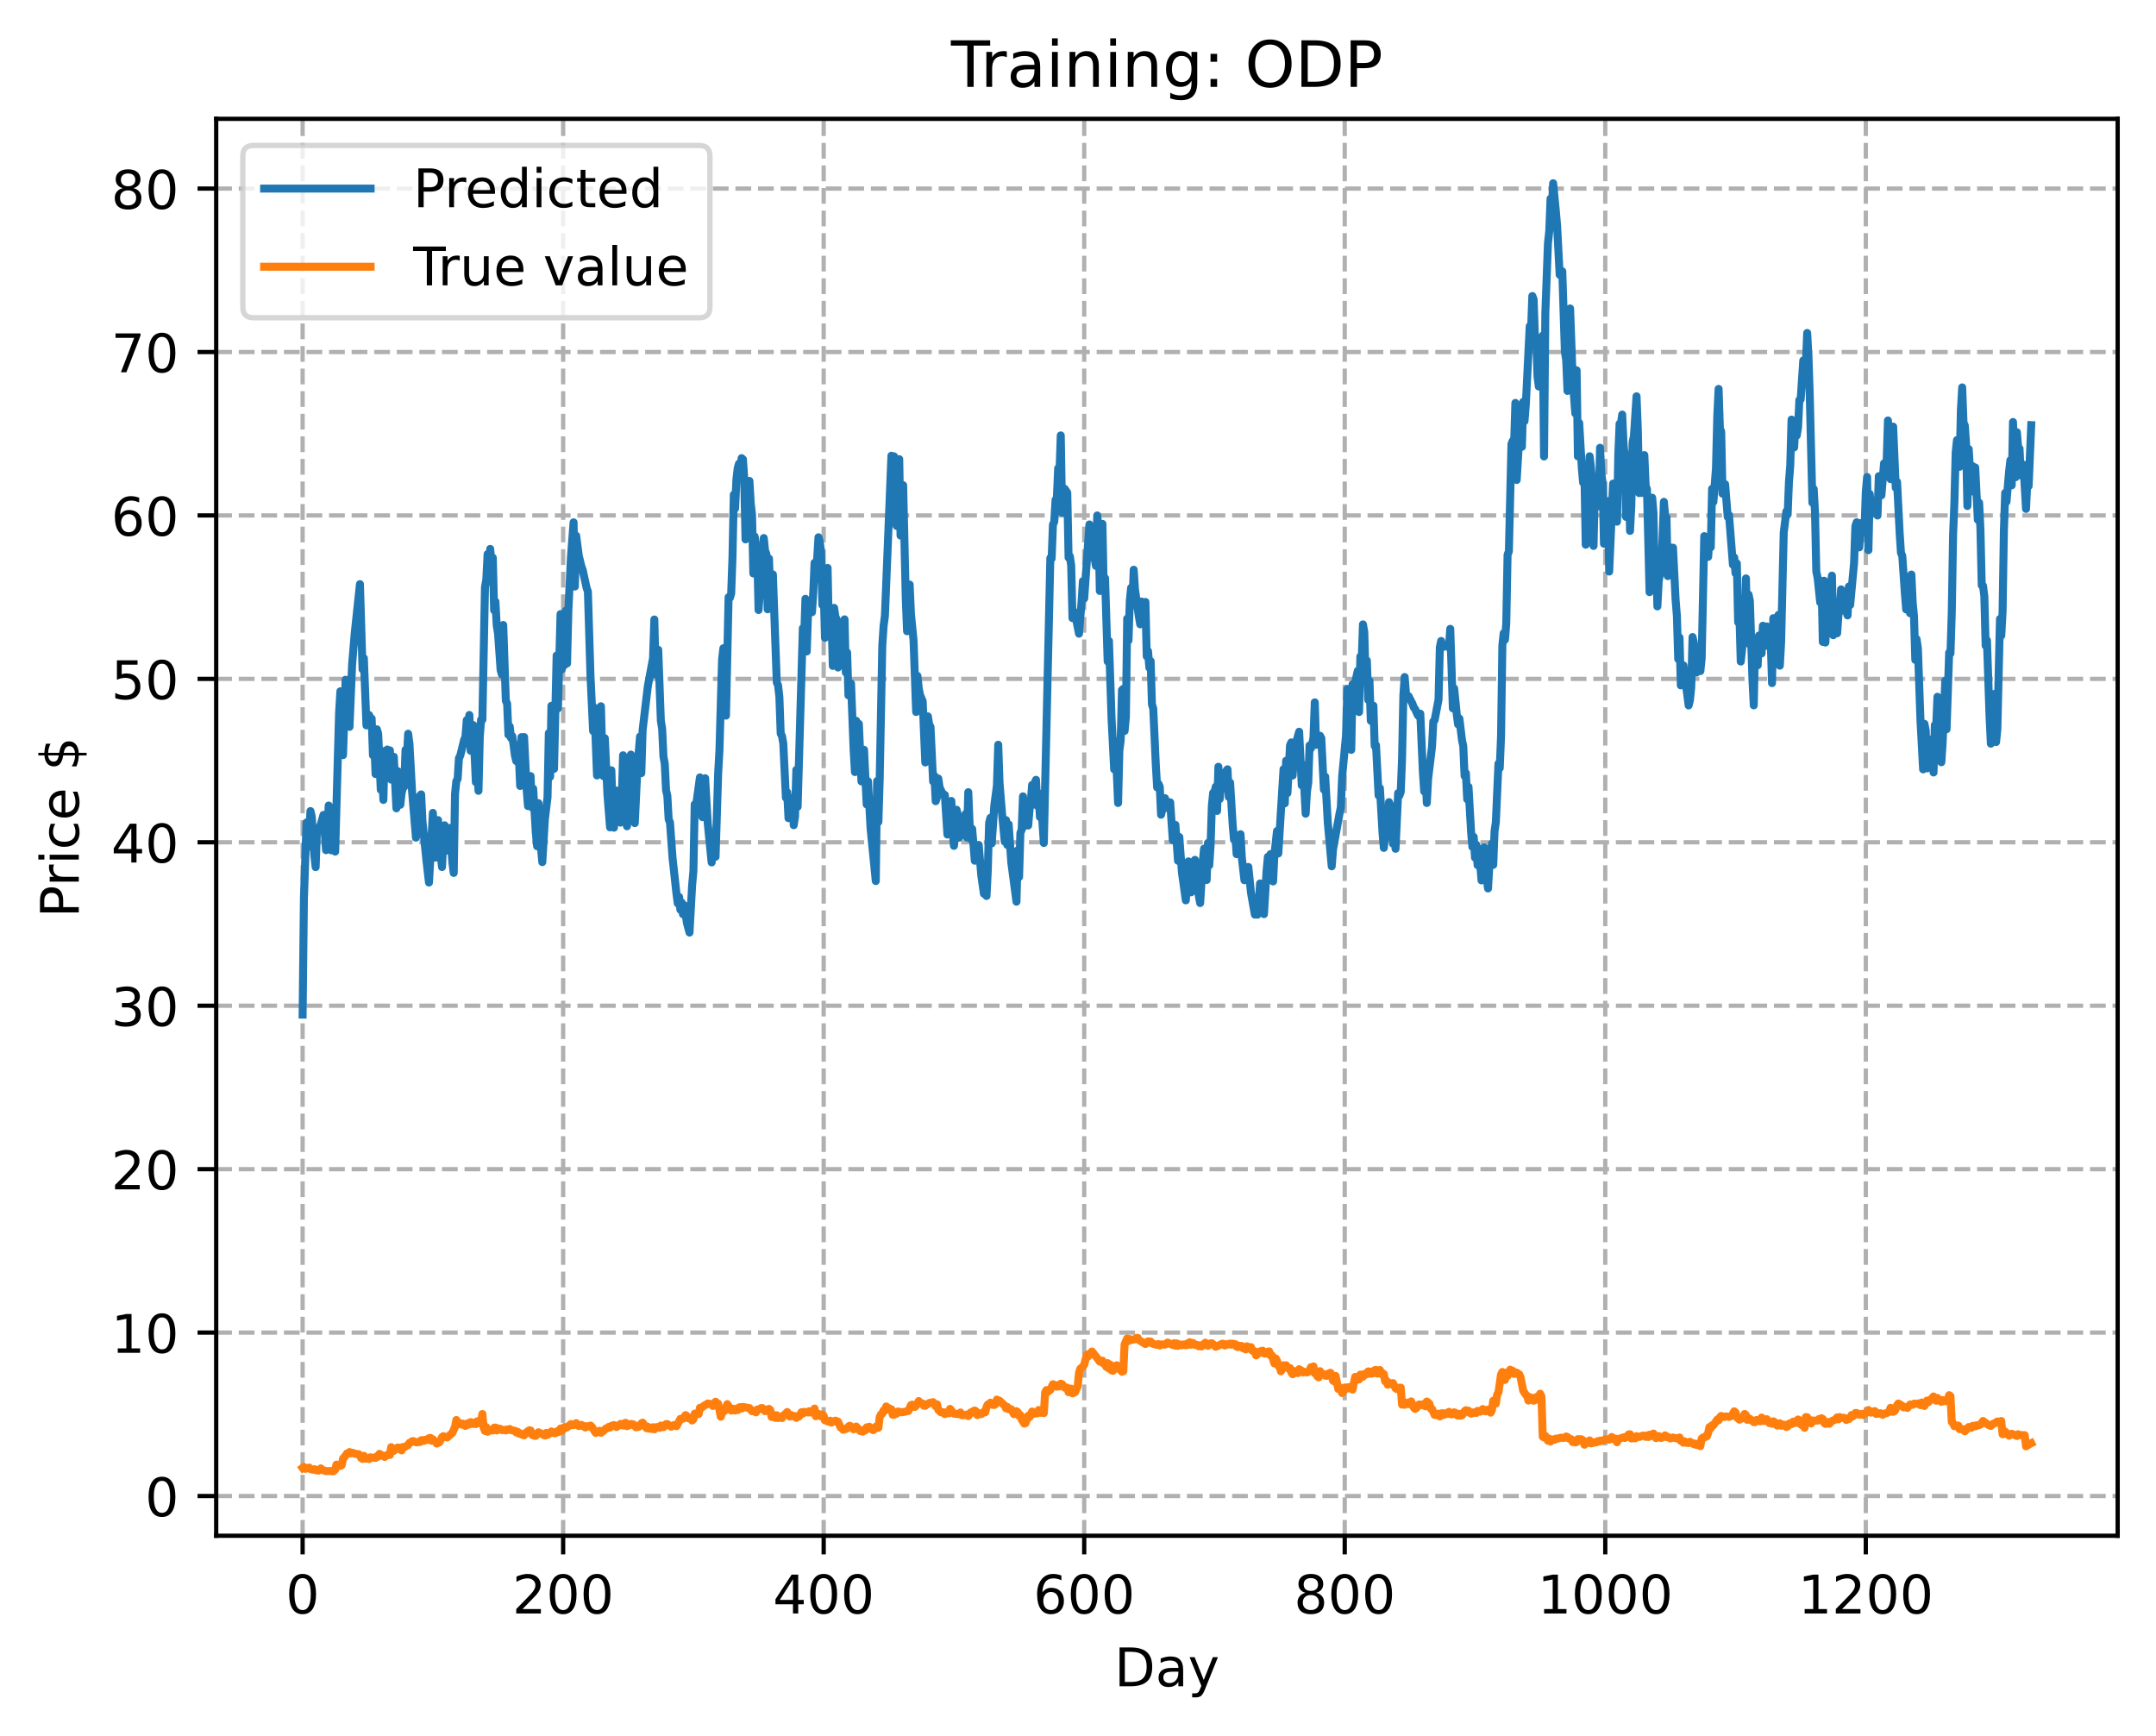 <?xml version="1.0" encoding="utf-8" standalone="no"?>
<!DOCTYPE svg PUBLIC "-//W3C//DTD SVG 1.1//EN"
  "http://www.w3.org/Graphics/SVG/1.1/DTD/svg11.dtd">
<!-- Created with matplotlib (https://matplotlib.org/) -->
<svg height="325.986pt" version="1.1" viewBox="0 0 404.923 325.986" width="404.923pt" xmlns="http://www.w3.org/2000/svg" xmlns:xlink="http://www.w3.org/1999/xlink">
 <defs>
  <style type="text/css">
*{stroke-linecap:butt;stroke-linejoin:round;}
  </style>
 </defs>
 <g id="figure_1">
  <g id="patch_1">
   <path d="M 0 325.986 
L 404.923 325.986 
L 404.923 0 
L 0 0 
z
" style="fill:#ffffff;"/>
  </g>
  <g id="axes_1">
   <g id="patch_2">
    <path d="M 40.603 288.43 
L 397.723 288.43 
L 397.723 22.318 
L 40.603 22.318 
z
" style="fill:#ffffff;"/>
   </g>
   <g id="matplotlib.axis_1">
    <g id="xtick_1">
     <g id="line2d_1">
      <path clip-path="url(#pbbdc10ed54)" d="M 56.836 288.43 
L 56.836 22.318 
" style="fill:none;stroke:#b0b0b0;stroke-dasharray:2.96,1.28;stroke-dashoffset:0;stroke-width:0.8;"/>
     </g>
     <g id="line2d_2">
      <defs>
       <path d="M 0 0 
L 0 3.5 
" id="m0d4374e46b" style="stroke:#000000;stroke-width:0.8;"/>
      </defs>
      <g>
       <use style="stroke:#000000;stroke-width:0.8;" x="56.836" xlink:href="#m0d4374e46b" y="288.43"/>
      </g>
     </g>
     <g id="text_1">
      <!-- 0 -->
      <defs>
       <path d="M 31.781 66.406 
Q 24.172 66.406 20.328 58.906 
Q 16.5 51.422 16.5 36.375 
Q 16.5 21.391 20.328 13.891 
Q 24.172 6.391 31.781 6.391 
Q 39.453 6.391 43.281 13.891 
Q 47.125 21.391 47.125 36.375 
Q 47.125 51.422 43.281 58.906 
Q 39.453 66.406 31.781 66.406 
z
M 31.781 74.219 
Q 44.047 74.219 50.516 64.516 
Q 56.984 54.828 56.984 36.375 
Q 56.984 17.969 50.516 8.266 
Q 44.047 -1.422 31.781 -1.422 
Q 19.531 -1.422 13.062 8.266 
Q 6.594 17.969 6.594 36.375 
Q 6.594 54.828 13.062 64.516 
Q 19.531 74.219 31.781 74.219 
z
" id="DejaVuSans-48"/>
      </defs>
      <g transform="translate(53.655 303.029)scale(0.1 -0.1)">
       <use xlink:href="#DejaVuSans-48"/>
      </g>
     </g>
    </g>
    <g id="xtick_2">
     <g id="line2d_3">
      <path clip-path="url(#pbbdc10ed54)" d="M 105.766 288.43 
L 105.766 22.318 
" style="fill:none;stroke:#b0b0b0;stroke-dasharray:2.96,1.28;stroke-dashoffset:0;stroke-width:0.8;"/>
     </g>
     <g id="line2d_4">
      <g>
       <use style="stroke:#000000;stroke-width:0.8;" x="105.766" xlink:href="#m0d4374e46b" y="288.43"/>
      </g>
     </g>
     <g id="text_2">
      <!-- 200 -->
      <defs>
       <path d="M 19.188 8.297 
L 53.609 8.297 
L 53.609 0 
L 7.328 0 
L 7.328 8.297 
Q 12.938 14.109 22.625 23.891 
Q 32.328 33.688 34.812 36.531 
Q 39.547 41.844 41.422 45.531 
Q 43.312 49.219 43.312 52.781 
Q 43.312 58.594 39.234 62.25 
Q 35.156 65.922 28.609 65.922 
Q 23.969 65.922 18.812 64.312 
Q 13.672 62.703 7.812 59.422 
L 7.812 69.391 
Q 13.766 71.781 18.938 73 
Q 24.125 74.219 28.422 74.219 
Q 39.75 74.219 46.484 68.547 
Q 53.219 62.891 53.219 53.422 
Q 53.219 48.922 51.531 44.891 
Q 49.859 40.875 45.406 35.406 
Q 44.188 33.984 37.641 27.219 
Q 31.109 20.453 19.188 8.297 
z
" id="DejaVuSans-50"/>
      </defs>
      <g transform="translate(96.223 303.029)scale(0.1 -0.1)">
       <use xlink:href="#DejaVuSans-50"/>
       <use x="63.623" xlink:href="#DejaVuSans-48"/>
       <use x="127.246" xlink:href="#DejaVuSans-48"/>
      </g>
     </g>
    </g>
    <g id="xtick_3">
     <g id="line2d_5">
      <path clip-path="url(#pbbdc10ed54)" d="M 154.697 288.43 
L 154.697 22.318 
" style="fill:none;stroke:#b0b0b0;stroke-dasharray:2.96,1.28;stroke-dashoffset:0;stroke-width:0.8;"/>
     </g>
     <g id="line2d_6">
      <g>
       <use style="stroke:#000000;stroke-width:0.8;" x="154.697" xlink:href="#m0d4374e46b" y="288.43"/>
      </g>
     </g>
     <g id="text_3">
      <!-- 400 -->
      <defs>
       <path d="M 37.797 64.312 
L 12.891 25.391 
L 37.797 25.391 
z
M 35.203 72.906 
L 47.609 72.906 
L 47.609 25.391 
L 58.016 25.391 
L 58.016 17.188 
L 47.609 17.188 
L 47.609 0 
L 37.797 0 
L 37.797 17.188 
L 4.891 17.188 
L 4.891 26.703 
z
" id="DejaVuSans-52"/>
      </defs>
      <g transform="translate(145.153 303.029)scale(0.1 -0.1)">
       <use xlink:href="#DejaVuSans-52"/>
       <use x="63.623" xlink:href="#DejaVuSans-48"/>
       <use x="127.246" xlink:href="#DejaVuSans-48"/>
      </g>
     </g>
    </g>
    <g id="xtick_4">
     <g id="line2d_7">
      <path clip-path="url(#pbbdc10ed54)" d="M 203.628 288.43 
L 203.628 22.318 
" style="fill:none;stroke:#b0b0b0;stroke-dasharray:2.96,1.28;stroke-dashoffset:0;stroke-width:0.8;"/>
     </g>
     <g id="line2d_8">
      <g>
       <use style="stroke:#000000;stroke-width:0.8;" x="203.628" xlink:href="#m0d4374e46b" y="288.43"/>
      </g>
     </g>
     <g id="text_4">
      <!-- 600 -->
      <defs>
       <path d="M 33.016 40.375 
Q 26.375 40.375 22.484 35.828 
Q 18.609 31.297 18.609 23.391 
Q 18.609 15.531 22.484 10.953 
Q 26.375 6.391 33.016 6.391 
Q 39.656 6.391 43.531 10.953 
Q 47.406 15.531 47.406 23.391 
Q 47.406 31.297 43.531 35.828 
Q 39.656 40.375 33.016 40.375 
z
M 52.594 71.297 
L 52.594 62.312 
Q 48.875 64.062 45.094 64.984 
Q 41.312 65.922 37.594 65.922 
Q 27.828 65.922 22.672 59.328 
Q 17.531 52.734 16.797 39.406 
Q 19.672 43.656 24.016 45.922 
Q 28.375 48.188 33.594 48.188 
Q 44.578 48.188 50.953 41.516 
Q 57.328 34.859 57.328 23.391 
Q 57.328 12.156 50.688 5.359 
Q 44.047 -1.422 33.016 -1.422 
Q 20.359 -1.422 13.672 8.266 
Q 6.984 17.969 6.984 36.375 
Q 6.984 53.656 15.188 63.938 
Q 23.391 74.219 37.203 74.219 
Q 40.922 74.219 44.703 73.484 
Q 48.484 72.75 52.594 71.297 
z
" id="DejaVuSans-54"/>
      </defs>
      <g transform="translate(194.084 303.029)scale(0.1 -0.1)">
       <use xlink:href="#DejaVuSans-54"/>
       <use x="63.623" xlink:href="#DejaVuSans-48"/>
       <use x="127.246" xlink:href="#DejaVuSans-48"/>
      </g>
     </g>
    </g>
    <g id="xtick_5">
     <g id="line2d_9">
      <path clip-path="url(#pbbdc10ed54)" d="M 252.558 288.43 
L 252.558 22.318 
" style="fill:none;stroke:#b0b0b0;stroke-dasharray:2.96,1.28;stroke-dashoffset:0;stroke-width:0.8;"/>
     </g>
     <g id="line2d_10">
      <g>
       <use style="stroke:#000000;stroke-width:0.8;" x="252.558" xlink:href="#m0d4374e46b" y="288.43"/>
      </g>
     </g>
     <g id="text_5">
      <!-- 800 -->
      <defs>
       <path d="M 31.781 34.625 
Q 24.75 34.625 20.719 30.859 
Q 16.703 27.094 16.703 20.516 
Q 16.703 13.922 20.719 10.156 
Q 24.75 6.391 31.781 6.391 
Q 38.812 6.391 42.859 10.172 
Q 46.922 13.969 46.922 20.516 
Q 46.922 27.094 42.891 30.859 
Q 38.875 34.625 31.781 34.625 
z
M 21.922 38.812 
Q 15.578 40.375 12.031 44.719 
Q 8.5 49.078 8.5 55.328 
Q 8.5 64.062 14.719 69.141 
Q 20.953 74.219 31.781 74.219 
Q 42.672 74.219 48.875 69.141 
Q 55.078 64.062 55.078 55.328 
Q 55.078 49.078 51.531 44.719 
Q 48 40.375 41.703 38.812 
Q 48.828 37.156 52.797 32.312 
Q 56.781 27.484 56.781 20.516 
Q 56.781 9.906 50.312 4.234 
Q 43.844 -1.422 31.781 -1.422 
Q 19.734 -1.422 13.25 4.234 
Q 6.781 9.906 6.781 20.516 
Q 6.781 27.484 10.781 32.312 
Q 14.797 37.156 21.922 38.812 
z
M 18.312 54.391 
Q 18.312 48.734 21.844 45.562 
Q 25.391 42.391 31.781 42.391 
Q 38.141 42.391 41.719 45.562 
Q 45.312 48.734 45.312 54.391 
Q 45.312 60.062 41.719 63.234 
Q 38.141 66.406 31.781 66.406 
Q 25.391 66.406 21.844 63.234 
Q 18.312 60.062 18.312 54.391 
z
" id="DejaVuSans-56"/>
      </defs>
      <g transform="translate(243.015 303.029)scale(0.1 -0.1)">
       <use xlink:href="#DejaVuSans-56"/>
       <use x="63.623" xlink:href="#DejaVuSans-48"/>
       <use x="127.246" xlink:href="#DejaVuSans-48"/>
      </g>
     </g>
    </g>
    <g id="xtick_6">
     <g id="line2d_11">
      <path clip-path="url(#pbbdc10ed54)" d="M 301.489 288.43 
L 301.489 22.318 
" style="fill:none;stroke:#b0b0b0;stroke-dasharray:2.96,1.28;stroke-dashoffset:0;stroke-width:0.8;"/>
     </g>
     <g id="line2d_12">
      <g>
       <use style="stroke:#000000;stroke-width:0.8;" x="301.489" xlink:href="#m0d4374e46b" y="288.43"/>
      </g>
     </g>
     <g id="text_6">
      <!-- 1000 -->
      <defs>
       <path d="M 12.406 8.297 
L 28.516 8.297 
L 28.516 63.922 
L 10.984 60.406 
L 10.984 69.391 
L 28.422 72.906 
L 38.281 72.906 
L 38.281 8.297 
L 54.391 8.297 
L 54.391 0 
L 12.406 0 
z
" id="DejaVuSans-49"/>
      </defs>
      <g transform="translate(288.764 303.029)scale(0.1 -0.1)">
       <use xlink:href="#DejaVuSans-49"/>
       <use x="63.623" xlink:href="#DejaVuSans-48"/>
       <use x="127.246" xlink:href="#DejaVuSans-48"/>
       <use x="190.869" xlink:href="#DejaVuSans-48"/>
      </g>
     </g>
    </g>
    <g id="xtick_7">
     <g id="line2d_13">
      <path clip-path="url(#pbbdc10ed54)" d="M 350.419 288.43 
L 350.419 22.318 
" style="fill:none;stroke:#b0b0b0;stroke-dasharray:2.96,1.28;stroke-dashoffset:0;stroke-width:0.8;"/>
     </g>
     <g id="line2d_14">
      <g>
       <use style="stroke:#000000;stroke-width:0.8;" x="350.419" xlink:href="#m0d4374e46b" y="288.43"/>
      </g>
     </g>
     <g id="text_7">
      <!-- 1200 -->
      <g transform="translate(337.694 303.029)scale(0.1 -0.1)">
       <use xlink:href="#DejaVuSans-49"/>
       <use x="63.623" xlink:href="#DejaVuSans-50"/>
       <use x="127.246" xlink:href="#DejaVuSans-48"/>
       <use x="190.869" xlink:href="#DejaVuSans-48"/>
      </g>
     </g>
    </g>
    <g id="text_8">
     <!-- Day -->
     <defs>
      <path d="M 19.672 64.797 
L 19.672 8.109 
L 31.594 8.109 
Q 46.688 8.109 53.688 14.938 
Q 60.688 21.781 60.688 36.531 
Q 60.688 51.172 53.688 57.984 
Q 46.688 64.797 31.594 64.797 
z
M 9.812 72.906 
L 30.078 72.906 
Q 51.266 72.906 61.172 64.094 
Q 71.094 55.281 71.094 36.531 
Q 71.094 17.672 61.125 8.828 
Q 51.172 0 30.078 0 
L 9.812 0 
z
" id="DejaVuSans-68"/>
      <path d="M 34.281 27.484 
Q 23.391 27.484 19.188 25 
Q 14.984 22.516 14.984 16.5 
Q 14.984 11.719 18.141 8.906 
Q 21.297 6.109 26.703 6.109 
Q 34.188 6.109 38.703 11.406 
Q 43.219 16.703 43.219 25.484 
L 43.219 27.484 
z
M 52.203 31.203 
L 52.203 0 
L 43.219 0 
L 43.219 8.297 
Q 40.141 3.328 35.547 0.953 
Q 30.953 -1.422 24.312 -1.422 
Q 15.922 -1.422 10.953 3.297 
Q 6 8.016 6 15.922 
Q 6 25.141 12.172 29.828 
Q 18.359 34.516 30.609 34.516 
L 43.219 34.516 
L 43.219 35.406 
Q 43.219 41.609 39.141 45 
Q 35.062 48.391 27.688 48.391 
Q 23 48.391 18.547 47.266 
Q 14.109 46.141 10.016 43.891 
L 10.016 52.203 
Q 14.938 54.109 19.578 55.047 
Q 24.219 56 28.609 56 
Q 40.484 56 46.344 49.844 
Q 52.203 43.703 52.203 31.203 
z
" id="DejaVuSans-97"/>
      <path d="M 32.172 -5.078 
Q 28.375 -14.844 24.75 -17.812 
Q 21.141 -20.797 15.094 -20.797 
L 7.906 -20.797 
L 7.906 -13.281 
L 13.188 -13.281 
Q 16.891 -13.281 18.938 -11.516 
Q 21 -9.766 23.484 -3.219 
L 25.094 0.875 
L 2.984 54.688 
L 12.5 54.688 
L 29.594 11.922 
L 46.688 54.688 
L 56.203 54.688 
z
" id="DejaVuSans-121"/>
     </defs>
     <g transform="translate(209.29 316.707)scale(0.1 -0.1)">
      <use xlink:href="#DejaVuSans-68"/>
      <use x="77.002" xlink:href="#DejaVuSans-97"/>
      <use x="138.281" xlink:href="#DejaVuSans-121"/>
     </g>
    </g>
   </g>
   <g id="matplotlib.axis_2">
    <g id="ytick_1">
     <g id="line2d_15">
      <path clip-path="url(#pbbdc10ed54)" d="M 40.603 280.969 
L 397.723 280.969 
" style="fill:none;stroke:#b0b0b0;stroke-dasharray:2.96,1.28;stroke-dashoffset:0;stroke-width:0.8;"/>
     </g>
     <g id="line2d_16">
      <defs>
       <path d="M 0 0 
L -3.5 0 
" id="m693b51805b" style="stroke:#000000;stroke-width:0.8;"/>
      </defs>
      <g>
       <use style="stroke:#000000;stroke-width:0.8;" x="40.603" xlink:href="#m693b51805b" y="280.969"/>
      </g>
     </g>
     <g id="text_9">
      <!-- 0 -->
      <g transform="translate(27.241 284.768)scale(0.1 -0.1)">
       <use xlink:href="#DejaVuSans-48"/>
      </g>
     </g>
    </g>
    <g id="ytick_2">
     <g id="line2d_17">
      <path clip-path="url(#pbbdc10ed54)" d="M 40.603 250.275 
L 397.723 250.275 
" style="fill:none;stroke:#b0b0b0;stroke-dasharray:2.96,1.28;stroke-dashoffset:0;stroke-width:0.8;"/>
     </g>
     <g id="line2d_18">
      <g>
       <use style="stroke:#000000;stroke-width:0.8;" x="40.603" xlink:href="#m693b51805b" y="250.275"/>
      </g>
     </g>
     <g id="text_10">
      <!-- 10 -->
      <g transform="translate(20.878 254.074)scale(0.1 -0.1)">
       <use xlink:href="#DejaVuSans-49"/>
       <use x="63.623" xlink:href="#DejaVuSans-48"/>
      </g>
     </g>
    </g>
    <g id="ytick_3">
     <g id="line2d_19">
      <path clip-path="url(#pbbdc10ed54)" d="M 40.603 219.582 
L 397.723 219.582 
" style="fill:none;stroke:#b0b0b0;stroke-dasharray:2.96,1.28;stroke-dashoffset:0;stroke-width:0.8;"/>
     </g>
     <g id="line2d_20">
      <g>
       <use style="stroke:#000000;stroke-width:0.8;" x="40.603" xlink:href="#m693b51805b" y="219.582"/>
      </g>
     </g>
     <g id="text_11">
      <!-- 20 -->
      <g transform="translate(20.878 223.381)scale(0.1 -0.1)">
       <use xlink:href="#DejaVuSans-50"/>
       <use x="63.623" xlink:href="#DejaVuSans-48"/>
      </g>
     </g>
    </g>
    <g id="ytick_4">
     <g id="line2d_21">
      <path clip-path="url(#pbbdc10ed54)" d="M 40.603 188.888 
L 397.723 188.888 
" style="fill:none;stroke:#b0b0b0;stroke-dasharray:2.96,1.28;stroke-dashoffset:0;stroke-width:0.8;"/>
     </g>
     <g id="line2d_22">
      <g>
       <use style="stroke:#000000;stroke-width:0.8;" x="40.603" xlink:href="#m693b51805b" y="188.888"/>
      </g>
     </g>
     <g id="text_12">
      <!-- 30 -->
      <defs>
       <path d="M 40.578 39.312 
Q 47.656 37.797 51.625 33 
Q 55.609 28.219 55.609 21.188 
Q 55.609 10.406 48.188 4.484 
Q 40.766 -1.422 27.094 -1.422 
Q 22.516 -1.422 17.656 -0.516 
Q 12.797 0.391 7.625 2.203 
L 7.625 11.719 
Q 11.719 9.328 16.594 8.109 
Q 21.484 6.891 26.812 6.891 
Q 36.078 6.891 40.938 10.547 
Q 45.797 14.203 45.797 21.188 
Q 45.797 27.641 41.281 31.266 
Q 36.766 34.906 28.719 34.906 
L 20.219 34.906 
L 20.219 43.016 
L 29.109 43.016 
Q 36.375 43.016 40.234 45.922 
Q 44.094 48.828 44.094 54.297 
Q 44.094 59.906 40.109 62.906 
Q 36.141 65.922 28.719 65.922 
Q 24.656 65.922 20.016 65.031 
Q 15.375 64.156 9.812 62.312 
L 9.812 71.094 
Q 15.438 72.656 20.344 73.438 
Q 25.25 74.219 29.594 74.219 
Q 40.828 74.219 47.359 69.109 
Q 53.906 64.016 53.906 55.328 
Q 53.906 49.266 50.438 45.094 
Q 46.969 40.922 40.578 39.312 
z
" id="DejaVuSans-51"/>
      </defs>
      <g transform="translate(20.878 192.687)scale(0.1 -0.1)">
       <use xlink:href="#DejaVuSans-51"/>
       <use x="63.623" xlink:href="#DejaVuSans-48"/>
      </g>
     </g>
    </g>
    <g id="ytick_5">
     <g id="line2d_23">
      <path clip-path="url(#pbbdc10ed54)" d="M 40.603 158.194 
L 397.723 158.194 
" style="fill:none;stroke:#b0b0b0;stroke-dasharray:2.96,1.28;stroke-dashoffset:0;stroke-width:0.8;"/>
     </g>
     <g id="line2d_24">
      <g>
       <use style="stroke:#000000;stroke-width:0.8;" x="40.603" xlink:href="#m693b51805b" y="158.194"/>
      </g>
     </g>
     <g id="text_13">
      <!-- 40 -->
      <g transform="translate(20.878 161.994)scale(0.1 -0.1)">
       <use xlink:href="#DejaVuSans-52"/>
       <use x="63.623" xlink:href="#DejaVuSans-48"/>
      </g>
     </g>
    </g>
    <g id="ytick_6">
     <g id="line2d_25">
      <path clip-path="url(#pbbdc10ed54)" d="M 40.603 127.501 
L 397.723 127.501 
" style="fill:none;stroke:#b0b0b0;stroke-dasharray:2.96,1.28;stroke-dashoffset:0;stroke-width:0.8;"/>
     </g>
     <g id="line2d_26">
      <g>
       <use style="stroke:#000000;stroke-width:0.8;" x="40.603" xlink:href="#m693b51805b" y="127.501"/>
      </g>
     </g>
     <g id="text_14">
      <!-- 50 -->
      <defs>
       <path d="M 10.797 72.906 
L 49.516 72.906 
L 49.516 64.594 
L 19.828 64.594 
L 19.828 46.734 
Q 21.969 47.469 24.109 47.828 
Q 26.266 48.188 28.422 48.188 
Q 40.625 48.188 47.75 41.5 
Q 54.891 34.812 54.891 23.391 
Q 54.891 11.625 47.562 5.094 
Q 40.234 -1.422 26.906 -1.422 
Q 22.312 -1.422 17.547 -0.641 
Q 12.797 0.141 7.719 1.703 
L 7.719 11.625 
Q 12.109 9.234 16.797 8.062 
Q 21.484 6.891 26.703 6.891 
Q 35.156 6.891 40.078 11.328 
Q 45.016 15.766 45.016 23.391 
Q 45.016 31 40.078 35.438 
Q 35.156 39.891 26.703 39.891 
Q 22.75 39.891 18.812 39.016 
Q 14.891 38.141 10.797 36.281 
z
" id="DejaVuSans-53"/>
      </defs>
      <g transform="translate(20.878 131.3)scale(0.1 -0.1)">
       <use xlink:href="#DejaVuSans-53"/>
       <use x="63.623" xlink:href="#DejaVuSans-48"/>
      </g>
     </g>
    </g>
    <g id="ytick_7">
     <g id="line2d_27">
      <path clip-path="url(#pbbdc10ed54)" d="M 40.603 96.807 
L 397.723 96.807 
" style="fill:none;stroke:#b0b0b0;stroke-dasharray:2.96,1.28;stroke-dashoffset:0;stroke-width:0.8;"/>
     </g>
     <g id="line2d_28">
      <g>
       <use style="stroke:#000000;stroke-width:0.8;" x="40.603" xlink:href="#m693b51805b" y="96.807"/>
      </g>
     </g>
     <g id="text_15">
      <!-- 60 -->
      <g transform="translate(20.878 100.606)scale(0.1 -0.1)">
       <use xlink:href="#DejaVuSans-54"/>
       <use x="63.623" xlink:href="#DejaVuSans-48"/>
      </g>
     </g>
    </g>
    <g id="ytick_8">
     <g id="line2d_29">
      <path clip-path="url(#pbbdc10ed54)" d="M 40.603 66.114 
L 397.723 66.114 
" style="fill:none;stroke:#b0b0b0;stroke-dasharray:2.96,1.28;stroke-dashoffset:0;stroke-width:0.8;"/>
     </g>
     <g id="line2d_30">
      <g>
       <use style="stroke:#000000;stroke-width:0.8;" x="40.603" xlink:href="#m693b51805b" y="66.114"/>
      </g>
     </g>
     <g id="text_16">
      <!-- 70 -->
      <defs>
       <path d="M 8.203 72.906 
L 55.078 72.906 
L 55.078 68.703 
L 28.609 0 
L 18.312 0 
L 43.219 64.594 
L 8.203 64.594 
z
" id="DejaVuSans-55"/>
      </defs>
      <g transform="translate(20.878 69.913)scale(0.1 -0.1)">
       <use xlink:href="#DejaVuSans-55"/>
       <use x="63.623" xlink:href="#DejaVuSans-48"/>
      </g>
     </g>
    </g>
    <g id="ytick_9">
     <g id="line2d_31">
      <path clip-path="url(#pbbdc10ed54)" d="M 40.603 35.42 
L 397.723 35.42 
" style="fill:none;stroke:#b0b0b0;stroke-dasharray:2.96,1.28;stroke-dashoffset:0;stroke-width:0.8;"/>
     </g>
     <g id="line2d_32">
      <g>
       <use style="stroke:#000000;stroke-width:0.8;" x="40.603" xlink:href="#m693b51805b" y="35.42"/>
      </g>
     </g>
     <g id="text_17">
      <!-- 80 -->
      <g transform="translate(20.878 39.219)scale(0.1 -0.1)">
       <use xlink:href="#DejaVuSans-56"/>
       <use x="63.623" xlink:href="#DejaVuSans-48"/>
      </g>
     </g>
    </g>
    <g id="text_18">
     <!-- Price $ -->
     <defs>
      <path d="M 19.672 64.797 
L 19.672 37.406 
L 32.078 37.406 
Q 38.969 37.406 42.719 40.969 
Q 46.484 44.531 46.484 51.125 
Q 46.484 57.672 42.719 61.234 
Q 38.969 64.797 32.078 64.797 
z
M 9.812 72.906 
L 32.078 72.906 
Q 44.344 72.906 50.609 67.359 
Q 56.891 61.812 56.891 51.125 
Q 56.891 40.328 50.609 34.812 
Q 44.344 29.297 32.078 29.297 
L 19.672 29.297 
L 19.672 0 
L 9.812 0 
z
" id="DejaVuSans-80"/>
      <path d="M 41.109 46.297 
Q 39.594 47.172 37.812 47.578 
Q 36.031 48 33.891 48 
Q 26.266 48 22.188 43.047 
Q 18.109 38.094 18.109 28.812 
L 18.109 0 
L 9.078 0 
L 9.078 54.688 
L 18.109 54.688 
L 18.109 46.188 
Q 20.953 51.172 25.484 53.578 
Q 30.031 56 36.531 56 
Q 37.453 56 38.578 55.875 
Q 39.703 55.766 41.062 55.516 
z
" id="DejaVuSans-114"/>
      <path d="M 9.422 54.688 
L 18.406 54.688 
L 18.406 0 
L 9.422 0 
z
M 9.422 75.984 
L 18.406 75.984 
L 18.406 64.594 
L 9.422 64.594 
z
" id="DejaVuSans-105"/>
      <path d="M 48.781 52.594 
L 48.781 44.188 
Q 44.969 46.297 41.141 47.344 
Q 37.312 48.391 33.406 48.391 
Q 24.656 48.391 19.812 42.844 
Q 14.984 37.312 14.984 27.297 
Q 14.984 17.281 19.812 11.734 
Q 24.656 6.203 33.406 6.203 
Q 37.312 6.203 41.141 7.25 
Q 44.969 8.297 48.781 10.406 
L 48.781 2.094 
Q 45.016 0.344 40.984 -0.531 
Q 36.969 -1.422 32.422 -1.422 
Q 20.062 -1.422 12.781 6.344 
Q 5.516 14.109 5.516 27.297 
Q 5.516 40.672 12.859 48.328 
Q 20.219 56 33.016 56 
Q 37.156 56 41.109 55.141 
Q 45.062 54.297 48.781 52.594 
z
" id="DejaVuSans-99"/>
      <path d="M 56.203 29.594 
L 56.203 25.203 
L 14.891 25.203 
Q 15.484 15.922 20.484 11.062 
Q 25.484 6.203 34.422 6.203 
Q 39.594 6.203 44.453 7.469 
Q 49.312 8.734 54.109 11.281 
L 54.109 2.781 
Q 49.266 0.734 44.188 -0.344 
Q 39.109 -1.422 33.891 -1.422 
Q 20.797 -1.422 13.156 6.188 
Q 5.516 13.812 5.516 26.812 
Q 5.516 40.234 12.766 48.109 
Q 20.016 56 32.328 56 
Q 43.359 56 49.781 48.891 
Q 56.203 41.797 56.203 29.594 
z
M 47.219 32.234 
Q 47.125 39.594 43.094 43.984 
Q 39.062 48.391 32.422 48.391 
Q 24.906 48.391 20.391 44.141 
Q 15.875 39.891 15.188 32.172 
z
" id="DejaVuSans-101"/>
      <path id="DejaVuSans-32"/>
      <path d="M 33.797 -14.703 
L 28.906 -14.703 
L 28.859 0 
Q 23.734 0.094 18.609 1.188 
Q 13.484 2.297 8.297 4.5 
L 8.297 13.281 
Q 13.281 10.156 18.375 8.562 
Q 23.484 6.984 28.906 6.938 
L 28.906 29.203 
Q 18.109 30.953 13.203 35.156 
Q 8.297 39.359 8.297 46.688 
Q 8.297 54.641 13.625 59.219 
Q 18.953 63.812 28.906 64.5 
L 28.906 75.984 
L 33.797 75.984 
L 33.797 64.656 
Q 38.328 64.453 42.578 63.688 
Q 46.828 62.938 50.875 61.625 
L 50.875 53.078 
Q 46.828 55.125 42.547 56.25 
Q 38.281 57.375 33.797 57.562 
L 33.797 36.719 
Q 44.875 35.016 50.094 30.609 
Q 55.328 26.219 55.328 18.609 
Q 55.328 10.359 49.781 5.594 
Q 44.234 0.828 33.797 0.094 
z
M 28.906 37.594 
L 28.906 57.625 
Q 23.25 56.984 20.266 54.391 
Q 17.281 51.812 17.281 47.516 
Q 17.281 43.312 20.031 40.969 
Q 22.797 38.625 28.906 37.594 
z
M 33.797 28.219 
L 33.797 7.078 
Q 39.984 7.906 43.141 10.594 
Q 46.297 13.281 46.297 17.672 
Q 46.297 21.969 43.281 24.5 
Q 40.281 27.047 33.797 28.219 
z
" id="DejaVuSans-36"/>
     </defs>
     <g transform="translate(14.798 172.342)rotate(-90)scale(0.1 -0.1)">
      <use xlink:href="#DejaVuSans-80"/>
      <use x="58.553" xlink:href="#DejaVuSans-114"/>
      <use x="99.666" xlink:href="#DejaVuSans-105"/>
      <use x="127.449" xlink:href="#DejaVuSans-99"/>
      <use x="182.43" xlink:href="#DejaVuSans-101"/>
      <use x="243.953" xlink:href="#DejaVuSans-32"/>
      <use x="275.74" xlink:href="#DejaVuSans-36"/>
     </g>
    </g>
   </g>
   <g id="line2d_33">
    <path clip-path="url(#pbbdc10ed54)" d="M 56.836 190.557 
L 57.081 168.689 
L 57.57 154.48 
L 57.814 159.08 
L 58.059 157.11 
L 58.304 152.33 
L 58.548 153.345 
L 59.038 160.69 
L 59.282 162.861 
L 59.527 155.811 
L 59.772 156.105 
L 60.261 154.79 
L 60.75 153.055 
L 61.24 159.672 
L 61.484 156.909 
L 61.729 151.289 
L 61.974 156.875 
L 62.218 159.697 
L 62.463 157.107 
L 62.708 155.935 
L 62.952 159.938 
L 63.686 133.834 
L 63.931 129.831 
L 64.175 138.152 
L 64.42 141.825 
L 64.909 127.665 
L 65.154 136.201 
L 65.399 128.682 
L 65.643 136.512 
L 66.133 124.754 
L 66.622 118.914 
L 67.601 109.709 
L 68.09 125.713 
L 68.335 123.614 
L 68.824 136.236 
L 69.069 134.192 
L 69.313 134.28 
L 69.558 134.83 
L 69.802 134.961 
L 70.047 141.854 
L 70.292 139.376 
L 70.536 145.38 
L 70.781 136.972 
L 71.026 137.817 
L 71.515 148.339 
L 71.76 144.846 
L 72.004 150.234 
L 72.249 141.031 
L 72.494 141.119 
L 72.738 140.771 
L 72.983 141.072 
L 73.228 140.933 
L 73.472 146.422 
L 73.717 144.7 
L 73.962 142.139 
L 74.451 151.81 
L 74.696 144.822 
L 74.94 145.687 
L 75.185 151.144 
L 75.429 148.916 
L 75.674 147.946 
L 75.919 147.76 
L 76.163 140.831 
L 76.408 142.649 
L 76.653 137.803 
L 76.897 139.647 
L 77.387 148.552 
L 78.121 157.319 
L 78.365 154.337 
L 78.61 153.158 
L 78.855 149.499 
L 79.099 149.194 
L 79.344 154.307 
L 80.078 161.526 
L 80.567 165.751 
L 81.301 152.67 
L 81.546 158.52 
L 81.79 161.075 
L 82.035 156.277 
L 82.28 154.028 
L 82.524 158.494 
L 83.014 162.843 
L 83.258 157.742 
L 83.503 155.002 
L 83.748 159.775 
L 83.992 155.632 
L 84.237 159.751 
L 84.482 155.502 
L 84.971 162.045 
L 85.216 163.952 
L 85.46 149.113 
L 85.705 146.706 
L 85.95 146.289 
L 86.194 142.391 
L 86.439 141.934 
L 87.173 138.945 
L 87.417 138.404 
L 87.662 135.246 
L 87.907 135.864 
L 88.151 134.282 
L 88.396 141.011 
L 88.641 137.747 
L 88.885 136.179 
L 89.375 146.912 
L 89.619 142.641 
L 89.864 148.529 
L 90.109 138.353 
L 90.353 135.178 
L 90.598 135.171 
L 91.087 110.263 
L 91.332 108.912 
L 91.577 104.065 
L 91.821 107.723 
L 92.066 103.09 
L 92.311 106.177 
L 92.555 104.737 
L 92.8 114.618 
L 93.044 112.98 
L 93.289 117.452 
L 93.534 118.932 
L 94.023 125.851 
L 94.268 126.705 
L 94.512 117.379 
L 95.002 131.626 
L 95.246 132.135 
L 95.491 138.006 
L 95.736 136.453 
L 95.98 138.615 
L 96.225 138.273 
L 96.714 141.915 
L 96.959 142.938 
L 97.204 139.924 
L 97.448 142.136 
L 97.693 147.612 
L 97.938 138.44 
L 98.182 138.92 
L 98.427 138.424 
L 98.916 148.32 
L 99.161 151.391 
L 99.405 147.455 
L 99.65 145.759 
L 99.895 151.643 
L 100.139 148.113 
L 100.629 156.369 
L 100.873 158.932 
L 101.118 150.842 
L 101.363 156.64 
L 101.852 161.919 
L 102.341 153.79 
L 102.831 149.754 
L 103.075 137.688 
L 103.32 145.888 
L 103.565 132.556 
L 103.809 140.589 
L 104.054 144.403 
L 104.543 123.113 
L 104.788 133.047 
L 105.277 115.328 
L 105.522 125.711 
L 105.766 115.332 
L 106.011 124.926 
L 106.256 114.693 
L 106.5 124.603 
L 106.745 114.615 
L 107.234 104.594 
L 107.724 98.101 
L 107.968 110.156 
L 108.213 100.615 
L 108.702 104.395 
L 109.192 106.381 
L 109.436 107.042 
L 110.17 110.411 
L 110.415 111.106 
L 110.904 126.994 
L 111.393 137.304 
L 111.638 132.901 
L 112.127 145.642 
L 112.372 136.672 
L 112.617 144.64 
L 112.861 132.644 
L 113.106 141.369 
L 113.351 145.775 
L 113.595 138.652 
L 114.085 149.236 
L 114.574 155.388 
L 114.819 144.663 
L 115.063 151.804 
L 115.308 155.451 
L 115.553 150.737 
L 115.797 148.48 
L 116.042 153.928 
L 116.287 149.523 
L 116.531 154.499 
L 116.776 150.137 
L 117.02 141.85 
L 117.265 149.194 
L 117.754 155.182 
L 118.488 141.719 
L 118.733 148.634 
L 119.222 154.599 
L 119.712 144.281 
L 120.201 138.339 
L 120.446 145.214 
L 120.69 137.131 
L 121.669 128.887 
L 122.648 123.616 
L 122.892 116.353 
L 123.137 126.667 
L 123.381 123.294 
L 123.626 122.036 
L 124.115 135.354 
L 124.36 136.885 
L 124.605 142.11 
L 124.849 143.44 
L 125.094 148.413 
L 125.339 149.502 
L 125.583 153.896 
L 125.828 154.443 
L 126.317 161.194 
L 127.051 167.863 
L 127.296 169.677 
L 127.541 168.446 
L 127.785 170.868 
L 128.03 169.516 
L 128.275 171.708 
L 128.519 170.042 
L 129.008 173.317 
L 129.498 175.146 
L 129.987 166.297 
L 130.232 163.555 
L 130.476 151.081 
L 130.721 151.378 
L 131.455 146.003 
L 131.944 153.472 
L 132.189 146.565 
L 132.434 146.162 
L 132.923 154.649 
L 133.657 161.976 
L 133.902 158.315 
L 134.146 156.36 
L 134.391 160.914 
L 134.88 145.256 
L 135.125 140.806 
L 135.614 123.852 
L 135.859 121.743 
L 136.103 130.254 
L 136.348 134.405 
L 136.837 112.166 
L 137.082 112.277 
L 137.327 111.461 
L 137.571 104.6 
L 137.816 92.896 
L 138.061 95.51 
L 138.305 90.054 
L 138.55 87.925 
L 138.795 87.073 
L 139.039 88.899 
L 139.284 86.052 
L 139.529 86.261 
L 139.773 89.764 
L 140.018 101.303 
L 140.263 92.13 
L 140.507 95.084 
L 140.752 90.325 
L 140.996 94.547 
L 141.241 96.716 
L 141.486 107.7 
L 141.73 100.755 
L 142.22 103.839 
L 142.464 114.567 
L 142.709 111.181 
L 142.954 110.23 
L 143.198 110.059 
L 143.443 101.053 
L 143.688 103.421 
L 143.932 104.026 
L 144.177 114.435 
L 144.422 104.903 
L 144.666 111.341 
L 144.911 110.851 
L 145.156 107.881 
L 145.89 128.164 
L 146.134 128.714 
L 146.379 130.923 
L 146.624 137.772 
L 146.868 138.223 
L 147.113 139.648 
L 147.602 149.824 
L 147.847 148.802 
L 148.091 153.666 
L 148.336 152.365 
L 148.581 150.324 
L 148.825 149.858 
L 149.07 154.985 
L 149.315 153.368 
L 149.559 144.591 
L 149.804 151.517 
L 150.783 117.99 
L 151.027 119.817 
L 151.272 112.466 
L 151.517 122.352 
L 151.761 115.093 
L 152.006 114.874 
L 152.251 115.042 
L 152.495 114.984 
L 152.74 111.368 
L 152.984 105.702 
L 153.229 108.86 
L 153.718 100.905 
L 153.963 101.766 
L 154.208 103.623 
L 154.452 113.621 
L 154.697 110.786 
L 154.942 119.787 
L 155.431 106.662 
L 155.676 118.854 
L 155.92 116.467 
L 156.165 115.998 
L 156.41 125.062 
L 156.654 114.166 
L 156.899 115.836 
L 157.144 116.324 
L 157.388 125.368 
L 157.633 121.679 
L 157.878 120.435 
L 158.122 120.27 
L 158.367 120.274 
L 158.612 116.321 
L 158.856 126.303 
L 159.101 122.558 
L 159.345 130.595 
L 159.59 128.505 
L 159.835 128.374 
L 160.324 140.874 
L 160.569 145.004 
L 160.813 135.379 
L 161.058 136.209 
L 161.303 135.95 
L 161.792 146.767 
L 162.037 142.681 
L 162.281 140.825 
L 162.771 151.081 
L 163.015 146.723 
L 163.505 155.569 
L 164.483 165.474 
L 164.728 146.695 
L 164.972 154.374 
L 165.217 146.334 
L 165.706 121.253 
L 165.951 117.561 
L 166.196 115.688 
L 167.419 85.592 
L 167.664 88.846 
L 167.908 85.704 
L 168.153 86.84 
L 168.398 98.777 
L 168.642 94.157 
L 168.887 86.238 
L 169.132 100.589 
L 169.621 91.126 
L 170.11 112.298 
L 170.355 118.552 
L 170.6 118.355 
L 170.844 109.787 
L 171.089 115.359 
L 171.578 120.321 
L 172.067 133.719 
L 172.312 126.937 
L 172.557 129.342 
L 172.801 130.554 
L 173.291 131.682 
L 173.78 143.205 
L 174.025 140.567 
L 174.269 134.537 
L 174.514 136.075 
L 174.759 136.508 
L 175.248 146.768 
L 175.493 145.703 
L 175.737 150.477 
L 175.982 149.744 
L 176.227 146.223 
L 176.471 147.916 
L 176.96 148.902 
L 177.205 149.202 
L 177.45 149.29 
L 177.939 156.742 
L 178.184 155.018 
L 178.428 154.662 
L 178.673 150.429 
L 178.918 155.949 
L 179.162 158.862 
L 179.407 156.737 
L 179.652 152.079 
L 179.896 153.008 
L 180.141 157.328 
L 180.386 155.572 
L 180.63 155.132 
L 181.12 154.671 
L 181.364 152.85 
L 181.609 157.306 
L 181.854 148.78 
L 182.098 154.63 
L 182.343 157.609 
L 182.588 155.677 
L 183.077 161.661 
L 183.321 159.731 
L 183.811 158.687 
L 184.3 164.453 
L 184.789 167.861 
L 185.034 165.398 
L 185.279 168.277 
L 185.523 163.398 
L 185.768 154.54 
L 186.013 153.596 
L 186.257 158.399 
L 186.747 151.254 
L 187.236 147.521 
L 187.481 139.873 
L 187.725 147.035 
L 188.215 153.018 
L 188.704 158.081 
L 188.948 154.036 
L 189.193 158.706 
L 189.438 154.82 
L 189.927 161.941 
L 190.906 169.349 
L 191.15 159.683 
L 191.395 164.718 
L 191.64 156.456 
L 191.884 155.845 
L 192.129 149.565 
L 192.374 155.179 
L 192.618 152.248 
L 192.863 150.719 
L 193.108 155.041 
L 193.352 152.151 
L 193.597 150.599 
L 193.842 147.423 
L 194.086 147.611 
L 194.575 146.46 
L 194.82 151.353 
L 195.065 148.977 
L 195.309 153.452 
L 195.554 150.932 
L 196.043 158.33 
L 197.267 104.802 
L 197.511 104.899 
L 197.756 98.529 
L 198.001 98.007 
L 198.245 93.862 
L 198.49 93.552 
L 198.735 87.936 
L 198.979 88.901 
L 199.224 81.778 
L 199.469 96.296 
L 199.713 92.228 
L 199.958 91.805 
L 200.447 92.532 
L 200.692 104.725 
L 200.936 104.495 
L 201.181 106.187 
L 201.426 116.093 
L 201.67 114.856 
L 201.915 115.34 
L 202.649 119.016 
L 203.138 112.985 
L 203.383 109.137 
L 203.628 112.399 
L 204.606 98.499 
L 204.851 102.216 
L 205.096 102.691 
L 205.34 103.496 
L 205.83 106.291 
L 206.074 96.811 
L 206.319 99.601 
L 206.563 110.991 
L 207.053 98.39 
L 207.297 111.102 
L 207.542 108.594 
L 208.031 124.228 
L 208.276 120.371 
L 208.765 134.972 
L 209.255 144.489 
L 209.499 139.19 
L 209.989 150.813 
L 210.233 140.946 
L 210.478 139.075 
L 210.723 129.592 
L 210.967 129.376 
L 211.212 137.287 
L 211.457 134.64 
L 211.701 116.186 
L 211.946 120.282 
L 212.191 112.855 
L 212.435 110.402 
L 212.68 113.698 
L 212.924 107.005 
L 213.169 110.732 
L 213.903 115.859 
L 214.148 117.254 
L 214.392 112.982 
L 214.637 116.781 
L 214.882 115.973 
L 215.126 113.058 
L 215.371 123.268 
L 215.616 122.293 
L 215.86 125.404 
L 216.105 124.159 
L 216.35 132.296 
L 216.594 133.078 
L 217.084 143.822 
L 217.328 147.894 
L 217.573 147.208 
L 217.818 147.757 
L 218.062 153.011 
L 218.307 151.976 
L 218.551 151.922 
L 218.796 149.904 
L 219.041 150.662 
L 219.775 150.686 
L 220.264 157.799 
L 220.509 155.509 
L 220.753 154.92 
L 221.243 161.667 
L 221.487 157.198 
L 221.977 163.838 
L 222.711 169.096 
L 223.2 161.784 
L 223.445 165.726 
L 223.689 167.596 
L 223.934 162.407 
L 224.179 165.882 
L 224.423 161.489 
L 224.668 164.999 
L 225.157 168.262 
L 225.402 169.607 
L 225.891 161.875 
L 226.136 159.389 
L 226.38 163.408 
L 226.625 165.284 
L 226.87 158.318 
L 227.114 162.524 
L 227.359 158.815 
L 227.604 151.307 
L 227.848 148.896 
L 228.093 148.824 
L 228.338 147.746 
L 228.582 152.304 
L 228.827 144.007 
L 229.072 150.082 
L 229.316 147.774 
L 230.05 145.135 
L 230.539 144.482 
L 230.784 149.686 
L 231.029 146.985 
L 231.518 155.015 
L 231.763 157.715 
L 232.007 156.781 
L 232.252 160.424 
L 232.497 159.707 
L 232.741 159.734 
L 232.986 156.677 
L 233.231 161.102 
L 233.72 165.319 
L 233.965 163.723 
L 234.454 162.822 
L 234.943 167.633 
L 235.677 171.78 
L 235.922 169.437 
L 236.167 171.79 
L 236.411 169.761 
L 236.656 165.928 
L 236.9 169.181 
L 237.39 171.684 
L 237.879 163.54 
L 238.124 160.92 
L 238.368 164.682 
L 238.613 160.412 
L 238.858 163.738 
L 239.102 165.54 
L 239.347 160.565 
L 239.836 156.069 
L 240.081 160.296 
L 241.06 144.464 
L 241.304 150.885 
L 241.549 142.876 
L 241.794 148.957 
L 242.283 139.971 
L 242.527 139.437 
L 242.772 145.653 
L 243.017 141.744 
L 243.506 139.183 
L 243.995 137.427 
L 244.485 147.504 
L 244.729 143.65 
L 245.219 152.825 
L 245.463 148.649 
L 245.708 147.021 
L 245.953 140.003 
L 246.197 140.572 
L 246.442 139.823 
L 246.687 138.487 
L 246.931 131.913 
L 247.176 139.9 
L 247.421 138.571 
L 247.665 138.247 
L 247.91 138.179 
L 248.155 138.627 
L 248.644 148.298 
L 248.888 145.867 
L 249.378 154.534 
L 250.112 162.704 
L 250.356 159.551 
L 251.58 152.781 
L 251.824 151.671 
L 252.069 145.854 
L 252.803 138.085 
L 253.048 129.389 
L 253.292 129.54 
L 253.537 136.911 
L 253.782 140.835 
L 254.026 128.519 
L 254.271 128.751 
L 254.515 128.186 
L 255.005 125.984 
L 255.249 133.733 
L 255.494 123.31 
L 255.739 124.108 
L 255.983 117.265 
L 256.228 118.69 
L 256.473 127.395 
L 256.717 124.067 
L 256.962 131.442 
L 257.207 127.871 
L 257.451 135.359 
L 257.696 135.53 
L 257.941 132.536 
L 258.185 140.107 
L 258.43 139.953 
L 258.919 149.407 
L 259.164 148.026 
L 259.653 156.368 
L 259.898 159.248 
L 260.143 157.012 
L 260.632 155.732 
L 260.876 150.649 
L 261.121 151.295 
L 261.61 158.447 
L 261.855 155.615 
L 262.1 159.414 
L 262.589 148.959 
L 262.834 149.414 
L 263.078 148.728 
L 263.323 142.443 
L 263.568 130.643 
L 263.812 127.155 
L 264.057 130.279 
L 264.302 130.828 
L 264.546 130.751 
L 265.28 132.189 
L 265.525 132.879 
L 265.77 133.16 
L 266.259 134.298 
L 266.503 134.561 
L 266.748 134.032 
L 267.237 145.066 
L 267.482 148.643 
L 267.727 145.118 
L 267.971 150.811 
L 268.216 146.316 
L 268.95 140.241 
L 269.195 135.513 
L 269.439 135.263 
L 270.173 131.395 
L 270.418 121.585 
L 270.663 120.386 
L 270.907 121.58 
L 271.152 121.298 
L 271.641 121.259 
L 272.131 121.624 
L 272.375 118.103 
L 272.864 133.039 
L 273.109 129.296 
L 273.598 134.179 
L 273.843 136.045 
L 274.088 134.95 
L 274.577 138.987 
L 274.822 140.149 
L 275.066 145.734 
L 275.311 145.195 
L 275.556 150.112 
L 275.8 147.774 
L 276.29 156.27 
L 276.534 159.046 
L 276.779 157.17 
L 277.024 161.081 
L 277.268 158.654 
L 277.513 162.492 
L 277.758 159.419 
L 278.247 165.353 
L 278.491 161.324 
L 278.736 159.148 
L 278.981 163.181 
L 279.47 166.863 
L 279.715 162.598 
L 280.204 158.444 
L 280.449 162.433 
L 280.693 156.1 
L 280.938 154.44 
L 281.427 143.423 
L 281.672 144.253 
L 281.917 138.169 
L 282.161 121.245 
L 282.406 118.934 
L 282.651 120.145 
L 282.895 117.085 
L 283.14 104.172 
L 283.385 103.556 
L 283.874 83.373 
L 284.118 82.784 
L 284.363 83.552 
L 284.608 75.677 
L 284.852 90.144 
L 285.342 81.955 
L 285.831 83.92 
L 286.076 75.473 
L 286.32 79.093 
L 286.565 76.008 
L 287.299 61.257 
L 287.544 62.131 
L 287.788 55.597 
L 288.033 56.225 
L 288.278 63.274 
L 288.522 63.392 
L 288.767 70.757 
L 289.012 72.597 
L 289.256 72.426 
L 289.501 70.432 
L 289.746 63.03 
L 289.99 85.729 
L 290.235 58.745 
L 290.724 45.707 
L 290.969 43.399 
L 291.213 37.305 
L 291.458 39.143 
L 291.703 34.414 
L 292.192 39.493 
L 292.437 42.34 
L 292.926 51.621 
L 293.171 51.609 
L 293.415 50.945 
L 293.905 66.092 
L 294.149 67.601 
L 294.394 73.42 
L 294.883 57.935 
L 295.373 71.25 
L 295.862 77.646 
L 296.106 69.545 
L 296.351 85.715 
L 296.596 79.438 
L 297.085 87.935 
L 297.33 90.637 
L 297.574 89.123 
L 297.819 102.301 
L 298.308 93.135 
L 298.553 85.69 
L 298.798 87.775 
L 299.042 90.961 
L 299.287 102.53 
L 299.532 91.468 
L 299.776 90.704 
L 300.021 93.557 
L 300.266 95.073 
L 300.51 84.099 
L 300.755 89.022 
L 301 90.706 
L 301.244 102.123 
L 301.489 98.791 
L 301.734 98.737 
L 301.978 94.105 
L 302.223 107.346 
L 302.957 90.829 
L 303.201 94.713 
L 303.446 95.598 
L 303.691 97.982 
L 303.935 85.305 
L 304.18 79.585 
L 304.425 79.697 
L 304.669 77.864 
L 304.914 83.27 
L 305.159 86.072 
L 305.403 97.084 
L 305.648 88.659 
L 305.893 85.422 
L 306.137 99.71 
L 306.382 94.96 
L 306.627 83.039 
L 306.871 81.914 
L 307.361 74.429 
L 307.605 80.703 
L 307.85 92.606 
L 308.094 91.345 
L 308.339 92.588 
L 308.584 86.091 
L 308.828 85.472 
L 309.073 91.259 
L 309.318 91.846 
L 309.807 111.212 
L 310.052 106.578 
L 310.296 93.471 
L 310.541 96.311 
L 310.786 108.417 
L 311.03 104.025 
L 311.275 113.89 
L 311.52 109.213 
L 311.764 107.694 
L 312.009 107.655 
L 312.498 94.251 
L 312.743 96.986 
L 312.988 97.176 
L 313.232 108.192 
L 313.477 103.979 
L 313.722 102.802 
L 313.966 102.927 
L 314.211 102.863 
L 314.7 112.65 
L 314.945 115.756 
L 315.189 123.778 
L 315.434 119.734 
L 315.679 128.722 
L 315.923 124.932 
L 316.168 124.962 
L 317.147 132.488 
L 317.391 131.493 
L 317.636 129.038 
L 317.881 119.644 
L 318.125 120.697 
L 318.37 124.577 
L 318.615 126.311 
L 318.859 122.95 
L 319.104 123.334 
L 319.349 126.04 
L 319.593 123.657 
L 320.082 100.691 
L 320.327 102.002 
L 320.572 103.984 
L 320.816 104.587 
L 321.061 100.875 
L 321.306 102.783 
L 321.55 91.81 
L 321.795 94.267 
L 322.284 87.927 
L 322.529 78.118 
L 322.774 73.046 
L 323.018 80.498 
L 323.263 81.049 
L 323.508 92.729 
L 323.752 91.081 
L 323.997 90.946 
L 324.486 97.086 
L 324.731 96.738 
L 325.465 106.062 
L 325.71 104.699 
L 325.954 107.675 
L 326.199 105.806 
L 326.443 116.87 
L 326.688 115.655 
L 326.933 124.247 
L 327.177 122.039 
L 327.422 118.036 
L 327.667 119.712 
L 327.911 108.634 
L 328.156 120.818 
L 328.401 111.668 
L 328.645 112.829 
L 329.135 127.684 
L 329.379 132.476 
L 329.624 120.948 
L 329.869 123.757 
L 330.113 124.953 
L 330.358 119.362 
L 330.847 122.729 
L 331.092 117.524 
L 331.337 120.15 
L 331.581 121.305 
L 331.826 117.658 
L 332.07 119.965 
L 332.315 118.237 
L 332.56 120.157 
L 332.804 128.299 
L 333.049 116.104 
L 333.294 119.539 
L 333.538 121.014 
L 333.783 116.155 
L 334.028 115.478 
L 334.272 125.024 
L 334.517 120.597 
L 335.006 100.027 
L 335.496 96.06 
L 335.74 96.637 
L 335.985 90.525 
L 336.23 87.469 
L 336.474 78.805 
L 336.719 82.707 
L 336.964 84.038 
L 337.208 79.057 
L 337.453 81.791 
L 337.698 80.236 
L 337.942 75.121 
L 338.187 75.015 
L 338.676 67.704 
L 338.921 70.325 
L 339.165 68.471 
L 339.41 62.533 
L 339.655 67.032 
L 339.899 74.404 
L 340.389 94.418 
L 340.633 91.836 
L 340.878 96.169 
L 341.123 107.321 
L 341.367 108.501 
L 341.857 113.136 
L 342.101 109.112 
L 342.346 120.562 
L 342.591 109.067 
L 342.835 120.672 
L 343.08 113.742 
L 343.325 116.363 
L 343.569 117.511 
L 343.814 110.227 
L 344.058 108.112 
L 344.303 119.302 
L 344.548 117.797 
L 344.792 118.016 
L 345.037 118.941 
L 345.282 115.508 
L 345.526 114.668 
L 345.771 110.695 
L 346.016 113.751 
L 346.26 111.904 
L 346.505 113.998 
L 346.994 115.583 
L 347.239 110.158 
L 347.484 113.624 
L 348.218 105.719 
L 348.462 98.819 
L 348.707 98.087 
L 348.952 99.573 
L 349.196 102.804 
L 349.441 98.243 
L 349.686 98.54 
L 350.175 99.739 
L 350.419 92.429 
L 350.664 89.592 
L 350.909 103.332 
L 351.153 92.764 
L 351.398 94.766 
L 351.643 95.531 
L 352.621 96.823 
L 352.866 89.428 
L 353.111 91.829 
L 353.355 93.02 
L 353.845 87.018 
L 354.089 89.231 
L 354.334 86.784 
L 354.579 78.972 
L 355.068 89.988 
L 355.313 81.76 
L 355.557 80.123 
L 356.046 91.618 
L 356.291 90.496 
L 356.78 100.134 
L 357.025 103.857 
L 357.27 104.369 
L 357.759 111.445 
L 358.004 114.464 
L 358.248 111.917 
L 358.738 115.171 
L 358.982 107.909 
L 359.227 113.196 
L 359.472 115.732 
L 359.716 123.939 
L 359.961 120.032 
L 360.206 121.8 
L 360.695 135.434 
L 361.184 144.494 
L 361.429 135.943 
L 361.674 137.205 
L 361.918 144.31 
L 362.163 141.411 
L 362.407 139.973 
L 362.897 138.805 
L 363.141 145.083 
L 363.386 136.165 
L 363.631 136.544 
L 363.875 130.864 
L 364.12 132.396 
L 364.609 143.158 
L 364.854 139.426 
L 365.343 127.841 
L 365.588 136.958 
L 366.077 122.57 
L 366.322 122.72 
L 366.567 114.99 
L 366.811 100.544 
L 367.056 94.513 
L 367.301 84.958 
L 367.545 82.655 
L 367.79 86.517 
L 368.034 87.67 
L 368.279 77.039 
L 368.524 72.763 
L 368.768 79.384 
L 369.013 79.904 
L 369.258 83.388 
L 369.502 95.036 
L 369.747 84.342 
L 370.236 92.298 
L 370.481 87.543 
L 370.726 88.246 
L 370.97 87.798 
L 371.46 97.625 
L 371.704 94.418 
L 371.949 99.356 
L 372.194 109.933 
L 372.438 110.031 
L 372.683 111.965 
L 372.928 121.268 
L 373.172 120.258 
L 373.662 134.597 
L 373.906 139.672 
L 374.151 136.938 
L 374.395 136.289 
L 374.64 130.305 
L 374.885 139.371 
L 375.129 136.949 
L 375.619 116.243 
L 375.863 119.384 
L 376.108 114.91 
L 376.353 99.695 
L 376.597 92.561 
L 376.842 94.241 
L 377.331 88.54 
L 377.576 86.43 
L 377.821 91.153 
L 378.065 79.258 
L 378.31 86.126 
L 378.555 89.628 
L 378.799 81.174 
L 379.044 84.209 
L 379.289 84.244 
L 379.533 89.288 
L 379.778 89.176 
L 380.022 87.267 
L 380.512 95.576 
L 380.756 90.48 
L 381.001 91.291 
L 381.49 79.846 
L 381.49 79.846 
" style="fill:none;stroke:#1f77b4;stroke-linecap:square;stroke-width:1.5;"/>
   </g>
   <g id="line2d_34">
    <path clip-path="url(#pbbdc10ed54)" d="M 56.836 275.69 
L 57.081 275.505 
L 57.325 275.874 
L 58.059 275.628 
L 58.304 275.904 
L 58.793 276.027 
L 59.038 275.935 
L 59.282 276.119 
L 59.527 276.058 
L 59.772 276.211 
L 60.261 275.782 
L 60.506 276.089 
L 60.995 276.211 
L 61.24 276.303 
L 62.218 276.273 
L 62.463 276.334 
L 62.708 276.273 
L 62.952 276.027 
L 63.197 275.076 
L 63.441 275.26 
L 63.686 275.198 
L 63.931 275.321 
L 64.175 275.168 
L 64.42 273.94 
L 64.909 273.388 
L 65.154 272.989 
L 65.399 273.019 
L 65.643 272.712 
L 65.888 272.958 
L 66.133 272.835 
L 66.867 273.081 
L 67.356 273.111 
L 67.601 273.388 
L 67.845 273.848 
L 68.09 274.001 
L 68.335 273.418 
L 68.579 273.971 
L 68.824 273.848 
L 69.069 273.879 
L 69.313 274.032 
L 69.558 273.694 
L 69.802 273.787 
L 70.292 273.756 
L 70.536 273.817 
L 70.781 273.51 
L 71.026 273.572 
L 71.27 273.05 
L 72.249 273.633 
L 72.738 273.234 
L 73.228 273.265 
L 73.472 271.791 
L 73.962 272.497 
L 74.206 272.19 
L 74.696 271.853 
L 74.94 272.16 
L 75.185 271.884 
L 75.429 272.405 
L 75.674 271.761 
L 75.919 271.822 
L 76.653 271.392 
L 76.897 270.993 
L 77.142 270.932 
L 77.387 270.687 
L 77.631 270.656 
L 78.121 270.871 
L 78.365 270.901 
L 78.61 270.809 
L 78.855 270.84 
L 79.099 270.502 
L 79.344 270.472 
L 79.589 270.625 
L 79.833 270.41 
L 80.078 270.472 
L 80.567 270.103 
L 80.812 270.042 
L 81.056 270.594 
L 81.301 270.318 
L 81.546 270.625 
L 81.79 270.748 
L 82.035 271.116 
L 82.28 270.932 
L 82.524 270.901 
L 83.014 269.919 
L 83.258 269.735 
L 83.992 269.981 
L 84.971 269.09 
L 85.46 267.985 
L 85.705 266.696 
L 85.95 267.218 
L 86.194 267.187 
L 86.439 267.464 
L 86.684 267.556 
L 86.928 267.372 
L 87.173 267.679 
L 87.417 267.801 
L 87.662 267.679 
L 87.907 267.28 
L 88.151 267.525 
L 88.396 267.095 
L 88.641 267.157 
L 88.885 267.433 
L 89.13 267.187 
L 89.375 267.464 
L 89.619 266.942 
L 89.864 267.28 
L 90.109 267.157 
L 90.353 266.88 
L 90.598 265.561 
L 90.843 268.139 
L 91.087 268.753 
L 91.332 268.047 
L 91.577 268.906 
L 92.066 268.599 
L 92.555 268.661 
L 92.8 268.139 
L 93.044 268.108 
L 93.289 268.661 
L 93.534 268.262 
L 94.023 268.384 
L 94.268 268.599 
L 94.757 268.538 
L 95.002 268.661 
L 95.246 268.477 
L 95.491 268.538 
L 95.736 268.384 
L 95.98 268.599 
L 96.714 268.722 
L 96.959 269.029 
L 97.204 268.906 
L 97.448 269.244 
L 97.693 269.183 
L 97.938 269.428 
L 98.182 269.397 
L 98.427 269.582 
L 98.916 268.968 
L 99.405 268.63 
L 99.65 268.661 
L 99.895 269.459 
L 100.384 269.674 
L 100.629 269.674 
L 101.118 268.998 
L 101.607 269.244 
L 102.341 269.612 
L 102.586 269.121 
L 102.831 269.489 
L 103.075 269.336 
L 103.565 268.845 
L 103.809 269.09 
L 104.299 269.183 
L 104.543 268.845 
L 104.788 268.998 
L 105.032 268.753 
L 105.277 268.292 
L 105.522 268.753 
L 106.011 268.016 
L 106.256 268.17 
L 106.5 268.078 
L 107.234 267.464 
L 107.479 267.648 
L 107.724 267.648 
L 108.213 267.28 
L 108.702 267.832 
L 109.192 267.617 
L 109.436 267.832 
L 109.681 267.832 
L 109.926 268.108 
L 110.17 267.863 
L 110.415 267.924 
L 110.904 267.74 
L 111.149 267.955 
L 111.883 269.121 
L 112.617 268.722 
L 112.861 269.09 
L 113.351 268.722 
L 113.84 268.262 
L 114.085 268.231 
L 114.329 267.985 
L 114.574 268.108 
L 114.819 267.801 
L 115.308 267.648 
L 115.797 268.016 
L 116.531 267.433 
L 116.776 267.464 
L 117.02 267.74 
L 117.265 267.31 
L 117.51 267.218 
L 117.754 267.863 
L 117.999 267.617 
L 118.244 267.679 
L 118.488 267.433 
L 118.978 267.525 
L 119.467 268.078 
L 119.712 267.955 
L 119.956 267.985 
L 120.446 267.341 
L 120.69 267.187 
L 121.424 268.231 
L 121.669 267.955 
L 121.914 268.323 
L 122.158 268.231 
L 122.403 268.384 
L 122.648 268.047 
L 122.892 268.446 
L 123.137 268.078 
L 123.381 268.016 
L 123.871 268.17 
L 124.115 267.74 
L 124.36 267.801 
L 124.605 268.047 
L 125.094 267.464 
L 125.339 267.464 
L 125.828 267.801 
L 126.073 267.955 
L 126.562 267.648 
L 127.051 267.863 
L 127.785 266.481 
L 128.275 266.451 
L 128.764 265.776 
L 129.008 265.96 
L 129.253 266.359 
L 129.498 266.267 
L 129.742 266.451 
L 129.987 266.788 
L 130.232 266.543 
L 130.476 265.499 
L 130.721 265.561 
L 130.966 265.499 
L 131.21 265.591 
L 131.455 264.394 
L 131.7 264.425 
L 132.434 263.873 
L 132.678 263.811 
L 132.923 263.596 
L 133.657 263.719 
L 133.902 264.057 
L 134.146 263.811 
L 134.391 263.259 
L 134.636 263.535 
L 134.88 263.627 
L 135.369 266.082 
L 135.859 264.824 
L 136.103 264.977 
L 136.593 263.719 
L 137.082 264.425 
L 137.327 264.916 
L 137.816 264.578 
L 138.061 264.916 
L 138.305 264.793 
L 138.55 264.824 
L 138.795 264.333 
L 139.039 264.272 
L 139.284 264.548 
L 139.529 264.241 
L 140.752 264.456 
L 141.241 265.039 
L 141.73 265.039 
L 141.975 265.254 
L 142.22 264.732 
L 142.464 264.763 
L 142.954 264.456 
L 143.198 264.456 
L 143.443 264.671 
L 143.688 265.039 
L 144.422 264.609 
L 144.666 264.824 
L 144.911 266.113 
L 145.156 266.144 
L 145.4 265.776 
L 145.645 266.297 
L 145.89 265.806 
L 146.134 266.328 
L 146.624 266.113 
L 146.868 266.328 
L 147.113 265.837 
L 147.357 265.745 
L 147.847 265.192 
L 148.336 266.052 
L 148.581 265.745 
L 148.825 265.99 
L 149.315 265.96 
L 149.559 266.297 
L 149.804 265.99 
L 150.049 266.052 
L 150.538 265.223 
L 150.783 265.499 
L 151.027 265.162 
L 151.761 265.284 
L 152.006 265.039 
L 152.251 265.284 
L 152.74 265.192 
L 152.984 264.548 
L 153.229 265.99 
L 153.474 265.653 
L 153.718 265.53 
L 154.208 266.021 
L 154.452 265.653 
L 154.697 265.898 
L 154.942 266.758 
L 155.676 267.034 
L 155.92 266.819 
L 156.165 267.187 
L 156.41 266.973 
L 156.654 266.973 
L 156.899 266.819 
L 157.388 267.003 
L 157.878 268.108 
L 158.122 268.231 
L 158.367 268.538 
L 159.101 268.292 
L 159.345 267.924 
L 159.59 267.771 
L 160.079 268.078 
L 160.324 268.446 
L 160.569 268.262 
L 160.813 267.924 
L 161.547 268.753 
L 162.037 268.876 
L 162.281 268.538 
L 162.526 268.63 
L 162.771 268.078 
L 163.015 268.139 
L 163.26 267.955 
L 163.749 268.477 
L 163.994 268.599 
L 164.239 268.415 
L 164.483 267.955 
L 164.728 267.924 
L 164.972 268.17 
L 165.217 266.144 
L 165.462 265.622 
L 165.706 265.469 
L 165.951 264.885 
L 166.196 264.916 
L 166.44 264.149 
L 166.685 264.732 
L 166.93 264.456 
L 167.174 264.732 
L 167.419 264.701 
L 167.664 265.714 
L 167.908 265.714 
L 168.153 265.499 
L 168.398 265.499 
L 168.642 265.1 
L 169.376 265.254 
L 170.6 265.008 
L 171.089 263.903 
L 171.333 263.811 
L 171.578 264.21 
L 171.823 264.241 
L 172.067 263.995 
L 172.557 263.136 
L 172.801 263.566 
L 173.046 263.658 
L 173.291 263.596 
L 173.535 264.026 
L 173.78 264.026 
L 174.025 263.75 
L 174.269 263.719 
L 174.514 263.504 
L 175.248 263.351 
L 175.737 264.118 
L 175.982 263.75 
L 176.227 264.793 
L 176.716 265.254 
L 177.205 265.223 
L 177.45 265.591 
L 177.694 265.284 
L 178.184 265.438 
L 178.428 264.609 
L 179.162 265.499 
L 179.896 265.591 
L 180.141 265.561 
L 180.386 265.284 
L 180.63 265.806 
L 181.364 265.745 
L 181.609 265.653 
L 181.854 265.96 
L 182.343 265.254 
L 182.588 265.284 
L 182.832 265.008 
L 183.077 264.916 
L 183.321 265.07 
L 183.566 265.776 
L 184.055 265.469 
L 184.3 265.591 
L 184.789 265.131 
L 185.034 265.254 
L 185.279 264.272 
L 185.523 263.78 
L 185.768 263.719 
L 186.013 263.443 
L 186.257 263.811 
L 186.747 263.873 
L 186.991 263.688 
L 187.236 262.86 
L 187.481 263.289 
L 187.725 263.074 
L 188.704 263.995 
L 188.948 264.517 
L 189.193 264.241 
L 189.438 264.671 
L 189.927 264.671 
L 190.416 265.591 
L 190.661 265.469 
L 190.906 265.039 
L 191.15 265.223 
L 191.395 265.929 
L 191.64 265.776 
L 191.884 266.604 
L 192.374 267.372 
L 192.618 267.28 
L 193.108 265.898 
L 193.352 266.175 
L 193.842 265.1 
L 194.086 265.561 
L 194.331 265.284 
L 194.575 265.469 
L 194.82 265.438 
L 195.065 264.824 
L 195.309 265.223 
L 195.554 265.346 
L 195.799 264.947 
L 196.043 265.407 
L 196.288 261.54 
L 196.533 261.079 
L 196.777 261.417 
L 197.022 261.018 
L 197.267 261.049 
L 197.756 259.974 
L 198.001 260.343 
L 198.245 260.128 
L 198.49 260.435 
L 198.979 260.373 
L 199.224 259.882 
L 199.469 259.974 
L 199.958 260.619 
L 200.447 260.619 
L 200.692 261.478 
L 200.936 261.448 
L 201.181 260.803 
L 201.426 261.693 
L 201.915 261.478 
L 202.404 260.343 
L 202.649 257.826 
L 202.894 257.059 
L 203.383 256.66 
L 203.628 256.291 
L 204.117 254.419 
L 204.362 254.757 
L 204.606 254.296 
L 205.096 253.836 
L 206.074 255.094 
L 206.563 255.739 
L 206.808 255.8 
L 207.053 255.555 
L 207.297 256.138 
L 207.542 256.199 
L 207.787 256.721 
L 208.031 256.015 
L 208.276 257.028 
L 208.521 256.291 
L 208.765 257.365 
L 209.01 257.458 
L 209.255 256.629 
L 209.499 256.966 
L 209.744 256.414 
L 209.989 256.66 
L 210.233 257.151 
L 210.478 256.69 
L 210.723 257.642 
L 210.967 257.55 
L 211.212 252.485 
L 211.701 251.38 
L 211.946 251.871 
L 212.191 251.503 
L 212.435 251.656 
L 213.169 251.534 
L 213.414 251.288 
L 213.658 251.257 
L 213.903 251.687 
L 215.126 252.424 
L 215.616 251.933 
L 216.105 251.963 
L 216.35 252.301 
L 217.084 252.547 
L 217.328 252.547 
L 217.573 252.424 
L 217.818 252.7 
L 218.062 252.485 
L 218.796 252.547 
L 219.285 252.148 
L 220.264 252.608 
L 220.509 252.27 
L 220.753 252.731 
L 220.998 252.301 
L 221.243 252.761 
L 221.487 252.485 
L 221.977 252.669 
L 222.221 252.516 
L 222.466 252.516 
L 222.711 252.669 
L 222.955 252.332 
L 223.2 252.577 
L 223.445 252.086 
L 223.689 252.547 
L 223.934 252.209 
L 224.179 252.301 
L 224.423 252.577 
L 224.912 252.608 
L 225.157 252.854 
L 225.402 252.669 
L 225.646 252.884 
L 226.38 252.178 
L 226.625 252.608 
L 226.87 252.761 
L 227.359 252.301 
L 227.604 252.27 
L 228.093 252.7 
L 228.338 252.946 
L 229.072 252.608 
L 229.561 252.362 
L 229.806 252.393 
L 230.05 252.7 
L 230.539 252.424 
L 230.784 252.516 
L 231.029 252.332 
L 231.273 252.547 
L 231.518 252.362 
L 232.007 252.455 
L 232.252 252.915 
L 232.497 253.007 
L 232.741 252.731 
L 232.986 252.854 
L 233.231 252.792 
L 233.475 253.222 
L 233.72 253.222 
L 233.965 253.437 
L 234.209 252.854 
L 234.699 253.191 
L 234.943 253.007 
L 235.188 253.682 
L 235.677 253.805 
L 235.922 254.572 
L 236.411 254.112 
L 236.656 253.805 
L 237.145 253.682 
L 237.39 254.173 
L 237.634 254.235 
L 238.124 253.866 
L 238.368 253.805 
L 238.613 254.572 
L 238.858 254.542 
L 239.347 256.076 
L 239.592 255.125 
L 239.836 255.555 
L 240.081 256.506 
L 240.326 256.629 
L 240.57 257.55 
L 240.815 257.12 
L 241.06 256.414 
L 241.304 256.475 
L 241.549 256.414 
L 242.038 257.059 
L 242.283 256.936 
L 242.527 257.764 
L 242.772 258.102 
L 243.017 257.488 
L 243.261 257.826 
L 243.506 257.795 
L 243.751 257.887 
L 243.995 257.151 
L 244.485 257.458 
L 244.729 257.764 
L 244.974 257.642 
L 245.463 257.764 
L 245.708 257.672 
L 245.953 257.396 
L 246.197 256.782 
L 246.442 256.966 
L 246.687 256.629 
L 246.931 257.918 
L 247.176 257.55 
L 247.421 258.501 
L 247.665 258.685 
L 247.91 257.519 
L 248.155 258.01 
L 248.399 258.133 
L 248.644 258.102 
L 248.888 258.348 
L 249.133 258.409 
L 249.378 258.01 
L 249.622 257.979 
L 249.867 257.826 
L 250.112 258.378 
L 250.356 259.299 
L 250.601 259.453 
L 250.846 258.409 
L 251.335 260.865 
L 251.58 260.558 
L 252.069 261.632 
L 252.314 261.325 
L 252.558 260.588 
L 252.803 260.865 
L 253.048 260.558 
L 253.292 260.742 
L 253.537 260.466 
L 254.026 260.987 
L 254.515 258.593 
L 254.76 259.084 
L 255.249 259.084 
L 255.494 258.164 
L 255.739 258.225 
L 255.983 258.563 
L 256.228 258.041 
L 256.473 258.164 
L 256.717 258.071 
L 256.962 257.58 
L 257.207 257.58 
L 257.451 258.01 
L 257.941 257.918 
L 258.185 257.335 
L 258.43 257.273 
L 258.675 257.979 
L 258.919 257.488 
L 259.164 257.304 
L 259.409 258.041 
L 259.653 257.887 
L 259.898 258.071 
L 260.143 259.422 
L 260.387 259.299 
L 260.632 260.067 
L 261.121 259.76 
L 261.366 260.005 
L 261.61 259.76 
L 262.1 260.742 
L 262.344 260.895 
L 262.589 260.895 
L 262.834 260.619 
L 263.078 260.619 
L 263.323 263.811 
L 263.568 263.596 
L 263.812 263.842 
L 264.057 263.535 
L 264.302 263.443 
L 264.546 263.719 
L 265.036 263.197 
L 265.525 264.364 
L 265.77 264.609 
L 266.014 264.456 
L 266.503 263.78 
L 266.993 263.811 
L 267.237 263.934 
L 267.482 263.658 
L 267.727 264.118 
L 267.971 263.228 
L 268.461 263.627 
L 268.705 264.548 
L 268.95 264.64 
L 269.439 265.745 
L 269.684 265.683 
L 269.929 265.806 
L 270.173 265.499 
L 270.418 266.021 
L 270.663 265.469 
L 270.907 265.407 
L 271.152 265.745 
L 271.641 265.407 
L 271.886 265.561 
L 272.131 265.162 
L 272.62 265.653 
L 273.109 265.254 
L 273.354 265.346 
L 273.598 265.776 
L 273.843 265.868 
L 274.088 265.53 
L 274.332 265.898 
L 274.577 265.806 
L 274.822 265.53 
L 275.066 265.039 
L 275.311 264.855 
L 275.556 265.131 
L 275.8 264.947 
L 276.045 265.346 
L 276.29 265.499 
L 276.534 265.438 
L 276.779 265.254 
L 277.024 265.254 
L 277.268 265.377 
L 277.513 264.977 
L 278.002 265.131 
L 278.491 264.64 
L 278.736 264.977 
L 278.981 265.07 
L 279.47 264.732 
L 279.715 264.947 
L 279.959 265.315 
L 280.204 264.824 
L 280.449 263.074 
L 280.938 263.596 
L 281.183 261.908 
L 281.427 261.509 
L 281.917 258.133 
L 282.161 257.672 
L 282.651 259.176 
L 282.895 257.795 
L 283.14 258.409 
L 283.629 257.243 
L 283.874 257.764 
L 284.118 257.458 
L 284.363 258.041 
L 284.852 257.795 
L 285.342 258.133 
L 285.586 258.716 
L 286.076 261.202 
L 286.565 261.939 
L 286.81 262.154 
L 287.054 263.044 
L 287.299 262.399 
L 287.544 262.491 
L 287.788 262.921 
L 288.033 263.074 
L 288.278 262.982 
L 288.522 262.399 
L 288.767 262.737 
L 289.256 261.755 
L 289.501 262.276 
L 289.746 269.827 
L 289.99 269.981 
L 290.235 269.674 
L 290.724 270.594 
L 290.969 270.195 
L 291.213 270.748 
L 291.458 270.441 
L 291.703 270.349 
L 291.947 270.41 
L 292.192 270.195 
L 292.437 270.226 
L 293.171 270.011 
L 293.66 270.073 
L 293.905 270.011 
L 294.149 269.796 
L 294.394 269.888 
L 294.639 270.165 
L 295.128 270.318 
L 295.373 270.84 
L 295.617 270.625 
L 295.862 270.901 
L 296.106 270.84 
L 296.351 270.287 
L 296.596 270.38 
L 296.84 270.287 
L 297.085 270.349 
L 297.33 270.533 
L 297.574 271.331 
L 298.553 270.533 
L 298.798 271.086 
L 299.287 270.963 
L 299.532 270.871 
L 299.776 270.901 
L 300.021 270.687 
L 300.266 270.748 
L 300.51 270.564 
L 300.755 270.656 
L 301.489 270.318 
L 302.223 270.38 
L 302.712 269.888 
L 303.201 270.349 
L 303.446 270.195 
L 303.691 270.871 
L 303.935 270.287 
L 304.914 269.95 
L 305.159 270.073 
L 305.403 269.827 
L 305.648 269.796 
L 305.893 269.397 
L 306.137 269.367 
L 306.382 270.165 
L 306.627 270.103 
L 307.116 270.134 
L 307.361 269.735 
L 307.85 269.888 
L 308.584 269.612 
L 308.828 269.674 
L 309.073 269.858 
L 309.318 269.582 
L 309.562 269.888 
L 309.807 269.459 
L 310.052 269.459 
L 310.296 269.704 
L 310.541 269.244 
L 311.03 270.103 
L 311.275 269.981 
L 311.52 269.704 
L 312.009 270.073 
L 312.743 269.582 
L 312.988 269.919 
L 313.232 269.858 
L 313.722 270.165 
L 314.211 269.981 
L 314.945 270.165 
L 315.189 270.134 
L 315.434 269.981 
L 315.679 270.625 
L 315.923 270.564 
L 316.168 270.963 
L 316.413 270.717 
L 316.657 270.963 
L 317.147 271.024 
L 317.391 270.779 
L 318.125 271.239 
L 318.37 271.116 
L 318.615 271.392 
L 319.104 271.3 
L 319.349 271.607 
L 319.593 270.195 
L 319.838 269.981 
L 320.082 270.011 
L 320.327 269.735 
L 320.572 269.766 
L 320.816 269.121 
L 321.061 268.016 
L 321.306 268.231 
L 321.55 267.679 
L 321.795 267.679 
L 322.529 266.604 
L 322.774 266.758 
L 323.018 266.175 
L 323.263 265.929 
L 323.752 266.113 
L 324.242 266.021 
L 324.731 266.113 
L 325.22 265.929 
L 325.71 265.07 
L 325.954 265.284 
L 326.199 266.205 
L 326.688 266.635 
L 326.933 266.236 
L 327.177 266.42 
L 327.667 265.561 
L 327.911 265.776 
L 328.156 266.666 
L 328.645 266.451 
L 328.89 266.758 
L 329.135 266.788 
L 329.379 267.095 
L 329.624 267.095 
L 329.869 266.696 
L 330.603 266.942 
L 330.847 266.236 
L 331.337 266.88 
L 331.826 266.543 
L 332.315 267.28 
L 332.56 267.218 
L 332.804 267.402 
L 333.049 266.942 
L 333.294 267.095 
L 333.538 267.556 
L 333.783 267.74 
L 334.028 267.402 
L 334.272 267.31 
L 334.517 267.771 
L 335.006 267.556 
L 335.496 268.016 
L 335.74 267.893 
L 335.985 267.402 
L 336.23 267.31 
L 336.474 267.464 
L 336.719 267.034 
L 336.964 266.973 
L 337.208 267.249 
L 337.453 267.034 
L 337.698 266.604 
L 337.942 266.727 
L 338.187 267.494 
L 338.431 267.679 
L 338.676 267.31 
L 338.921 268.17 
L 339.165 266.144 
L 339.41 266.175 
L 339.655 266.942 
L 339.899 266.942 
L 340.144 267.341 
L 340.389 266.758 
L 340.633 266.88 
L 341.123 266.788 
L 341.367 266.819 
L 341.612 266.512 
L 341.857 266.666 
L 342.101 266.359 
L 342.346 266.512 
L 342.591 267.218 
L 342.835 267.433 
L 343.08 267.126 
L 343.325 267.065 
L 343.569 267.402 
L 344.058 266.88 
L 344.792 266.574 
L 345.037 266.205 
L 345.282 266.574 
L 345.526 266.144 
L 345.771 266.297 
L 346.26 266.267 
L 346.505 266.359 
L 346.75 266.696 
L 346.994 266.451 
L 347.239 266.512 
L 347.484 266.297 
L 347.728 265.776 
L 347.973 266.021 
L 348.218 265.806 
L 348.462 265.377 
L 348.707 265.377 
L 349.196 265.714 
L 349.686 265.53 
L 349.93 265.776 
L 350.419 265.377 
L 350.664 265.284 
L 350.909 264.824 
L 351.398 265.315 
L 351.887 265.07 
L 352.132 265.039 
L 352.377 265.561 
L 353.111 265.407 
L 353.6 265.714 
L 353.845 265.499 
L 354.334 265.407 
L 354.823 265.131 
L 355.068 264.394 
L 355.313 265.131 
L 355.557 265.162 
L 355.802 265.039 
L 356.046 264.64 
L 356.291 263.903 
L 356.536 263.596 
L 357.27 264.026 
L 357.514 264.333 
L 357.759 264.272 
L 358.248 264.425 
L 358.738 263.78 
L 359.227 263.842 
L 359.472 263.627 
L 359.961 263.658 
L 360.45 263.566 
L 360.695 263.903 
L 360.94 263.412 
L 361.429 264.057 
L 361.918 263.044 
L 362.163 263.351 
L 363.141 262.276 
L 363.631 263.074 
L 363.875 262.553 
L 364.12 262.921 
L 364.365 262.921 
L 364.609 263.289 
L 364.854 262.952 
L 365.343 263.167 
L 365.588 263.074 
L 365.833 262.737 
L 366.077 262.031 
L 366.322 262.215 
L 366.567 267.065 
L 366.811 267.31 
L 367.056 267.863 
L 367.301 267.679 
L 367.545 267.924 
L 367.79 267.74 
L 368.034 268.415 
L 368.279 268.323 
L 368.524 268.477 
L 368.768 268.415 
L 369.013 268.814 
L 369.747 268.016 
L 370.236 268.17 
L 370.481 267.801 
L 370.726 267.771 
L 370.97 267.893 
L 371.215 267.679 
L 371.46 267.74 
L 371.949 267.556 
L 372.438 266.88 
L 373.417 267.617 
L 373.906 267.801 
L 374.395 267.372 
L 374.64 267.31 
L 375.129 266.973 
L 375.619 267.065 
L 375.863 266.88 
L 376.108 269.367 
L 376.353 269.336 
L 376.597 268.876 
L 377.331 269.643 
L 377.821 269.275 
L 378.799 269.704 
L 379.044 269.367 
L 379.289 269.52 
L 380.267 269.551 
L 380.512 271.638 
L 381.246 271.178 
L 381.49 271.055 
L 381.49 271.055 
" style="fill:none;stroke:#ff7f0e;stroke-linecap:square;stroke-width:1.5;"/>
   </g>
   <g id="patch_3">
    <path d="M 40.603 288.43 
L 40.603 22.318 
" style="fill:none;stroke:#000000;stroke-linecap:square;stroke-linejoin:miter;stroke-width:0.8;"/>
   </g>
   <g id="patch_4">
    <path d="M 397.723 288.43 
L 397.723 22.318 
" style="fill:none;stroke:#000000;stroke-linecap:square;stroke-linejoin:miter;stroke-width:0.8;"/>
   </g>
   <g id="patch_5">
    <path d="M 40.603 288.43 
L 397.723 288.43 
" style="fill:none;stroke:#000000;stroke-linecap:square;stroke-linejoin:miter;stroke-width:0.8;"/>
   </g>
   <g id="patch_6">
    <path d="M 40.603 22.318 
L 397.723 22.318 
" style="fill:none;stroke:#000000;stroke-linecap:square;stroke-linejoin:miter;stroke-width:0.8;"/>
   </g>
   <g id="text_19">
    <!-- Training: ODP -->
    <defs>
     <path d="M -0.297 72.906 
L 61.375 72.906 
L 61.375 64.594 
L 35.5 64.594 
L 35.5 0 
L 25.594 0 
L 25.594 64.594 
L -0.297 64.594 
z
" id="DejaVuSans-84"/>
     <path d="M 54.891 33.016 
L 54.891 0 
L 45.906 0 
L 45.906 32.719 
Q 45.906 40.484 42.875 44.328 
Q 39.844 48.188 33.797 48.188 
Q 26.516 48.188 22.312 43.547 
Q 18.109 38.922 18.109 30.906 
L 18.109 0 
L 9.078 0 
L 9.078 54.688 
L 18.109 54.688 
L 18.109 46.188 
Q 21.344 51.125 25.703 53.562 
Q 30.078 56 35.797 56 
Q 45.219 56 50.047 50.172 
Q 54.891 44.344 54.891 33.016 
z
" id="DejaVuSans-110"/>
     <path d="M 45.406 27.984 
Q 45.406 37.75 41.375 43.109 
Q 37.359 48.484 30.078 48.484 
Q 22.859 48.484 18.828 43.109 
Q 14.797 37.75 14.797 27.984 
Q 14.797 18.266 18.828 12.891 
Q 22.859 7.516 30.078 7.516 
Q 37.359 7.516 41.375 12.891 
Q 45.406 18.266 45.406 27.984 
z
M 54.391 6.781 
Q 54.391 -7.172 48.188 -13.984 
Q 42 -20.797 29.203 -20.797 
Q 24.469 -20.797 20.266 -20.094 
Q 16.062 -19.391 12.109 -17.922 
L 12.109 -9.188 
Q 16.062 -11.328 19.922 -12.344 
Q 23.781 -13.375 27.781 -13.375 
Q 36.625 -13.375 41.016 -8.766 
Q 45.406 -4.156 45.406 5.172 
L 45.406 9.625 
Q 42.625 4.781 38.281 2.391 
Q 33.938 0 27.875 0 
Q 17.828 0 11.672 7.656 
Q 5.516 15.328 5.516 27.984 
Q 5.516 40.672 11.672 48.328 
Q 17.828 56 27.875 56 
Q 33.938 56 38.281 53.609 
Q 42.625 51.219 45.406 46.391 
L 45.406 54.688 
L 54.391 54.688 
z
" id="DejaVuSans-103"/>
     <path d="M 11.719 12.406 
L 22.016 12.406 
L 22.016 0 
L 11.719 0 
z
M 11.719 51.703 
L 22.016 51.703 
L 22.016 39.312 
L 11.719 39.312 
z
" id="DejaVuSans-58"/>
     <path d="M 39.406 66.219 
Q 28.656 66.219 22.328 58.203 
Q 16.016 50.203 16.016 36.375 
Q 16.016 22.609 22.328 14.594 
Q 28.656 6.594 39.406 6.594 
Q 50.141 6.594 56.422 14.594 
Q 62.703 22.609 62.703 36.375 
Q 62.703 50.203 56.422 58.203 
Q 50.141 66.219 39.406 66.219 
z
M 39.406 74.219 
Q 54.734 74.219 63.906 63.938 
Q 73.094 53.656 73.094 36.375 
Q 73.094 19.141 63.906 8.859 
Q 54.734 -1.422 39.406 -1.422 
Q 24.031 -1.422 14.812 8.828 
Q 5.609 19.094 5.609 36.375 
Q 5.609 53.656 14.812 63.938 
Q 24.031 74.219 39.406 74.219 
z
" id="DejaVuSans-79"/>
    </defs>
    <g transform="translate(178.603 16.318)scale(0.12 -0.12)">
     <use xlink:href="#DejaVuSans-84"/>
     <use x="46.334" xlink:href="#DejaVuSans-114"/>
     <use x="87.447" xlink:href="#DejaVuSans-97"/>
     <use x="148.727" xlink:href="#DejaVuSans-105"/>
     <use x="176.51" xlink:href="#DejaVuSans-110"/>
     <use x="239.889" xlink:href="#DejaVuSans-105"/>
     <use x="267.672" xlink:href="#DejaVuSans-110"/>
     <use x="331.051" xlink:href="#DejaVuSans-103"/>
     <use x="394.527" xlink:href="#DejaVuSans-58"/>
     <use x="428.219" xlink:href="#DejaVuSans-32"/>
     <use x="460.006" xlink:href="#DejaVuSans-79"/>
     <use x="538.717" xlink:href="#DejaVuSans-68"/>
     <use x="615.719" xlink:href="#DejaVuSans-80"/>
    </g>
   </g>
   <g id="legend_1">
    <g id="patch_7">
     <path d="M 47.603 59.674 
L 131.331 59.674 
Q 133.331 59.674 133.331 57.674 
L 133.331 29.318 
Q 133.331 27.318 131.331 27.318 
L 47.603 27.318 
Q 45.603 27.318 45.603 29.318 
L 45.603 57.674 
Q 45.603 59.674 47.603 59.674 
z
" style="fill:#ffffff;opacity:0.8;stroke:#cccccc;stroke-linejoin:miter;"/>
    </g>
    <g id="line2d_35">
     <path d="M 49.603 35.417 
L 69.603 35.417 
" style="fill:none;stroke:#1f77b4;stroke-linecap:square;stroke-width:1.5;"/>
    </g>
    <g id="line2d_36"/>
    <g id="text_20">
     <!-- Predicted -->
     <defs>
      <path d="M 45.406 46.391 
L 45.406 75.984 
L 54.391 75.984 
L 54.391 0 
L 45.406 0 
L 45.406 8.203 
Q 42.578 3.328 38.25 0.953 
Q 33.938 -1.422 27.875 -1.422 
Q 17.969 -1.422 11.734 6.484 
Q 5.516 14.406 5.516 27.297 
Q 5.516 40.188 11.734 48.094 
Q 17.969 56 27.875 56 
Q 33.938 56 38.25 53.625 
Q 42.578 51.266 45.406 46.391 
z
M 14.797 27.297 
Q 14.797 17.391 18.875 11.75 
Q 22.953 6.109 30.078 6.109 
Q 37.203 6.109 41.297 11.75 
Q 45.406 17.391 45.406 27.297 
Q 45.406 37.203 41.297 42.844 
Q 37.203 48.484 30.078 48.484 
Q 22.953 48.484 18.875 42.844 
Q 14.797 37.203 14.797 27.297 
z
" id="DejaVuSans-100"/>
      <path d="M 18.312 70.219 
L 18.312 54.688 
L 36.812 54.688 
L 36.812 47.703 
L 18.312 47.703 
L 18.312 18.016 
Q 18.312 11.328 20.141 9.422 
Q 21.969 7.516 27.594 7.516 
L 36.812 7.516 
L 36.812 0 
L 27.594 0 
Q 17.188 0 13.234 3.875 
Q 9.281 7.766 9.281 18.016 
L 9.281 47.703 
L 2.688 47.703 
L 2.688 54.688 
L 9.281 54.688 
L 9.281 70.219 
z
" id="DejaVuSans-116"/>
     </defs>
     <g transform="translate(77.603 38.917)scale(0.1 -0.1)">
      <use xlink:href="#DejaVuSans-80"/>
      <use x="58.553" xlink:href="#DejaVuSans-114"/>
      <use x="97.416" xlink:href="#DejaVuSans-101"/>
      <use x="158.939" xlink:href="#DejaVuSans-100"/>
      <use x="222.416" xlink:href="#DejaVuSans-105"/>
      <use x="250.199" xlink:href="#DejaVuSans-99"/>
      <use x="305.18" xlink:href="#DejaVuSans-116"/>
      <use x="344.389" xlink:href="#DejaVuSans-101"/>
      <use x="405.912" xlink:href="#DejaVuSans-100"/>
     </g>
    </g>
    <g id="line2d_37">
     <path d="M 49.603 50.095 
L 69.603 50.095 
" style="fill:none;stroke:#ff7f0e;stroke-linecap:square;stroke-width:1.5;"/>
    </g>
    <g id="line2d_38"/>
    <g id="text_21">
     <!-- True value -->
     <defs>
      <path d="M 8.5 21.578 
L 8.5 54.688 
L 17.484 54.688 
L 17.484 21.922 
Q 17.484 14.156 20.5 10.266 
Q 23.531 6.391 29.594 6.391 
Q 36.859 6.391 41.078 11.031 
Q 45.312 15.672 45.312 23.688 
L 45.312 54.688 
L 54.297 54.688 
L 54.297 0 
L 45.312 0 
L 45.312 8.406 
Q 42.047 3.422 37.719 1 
Q 33.406 -1.422 27.688 -1.422 
Q 18.266 -1.422 13.375 4.438 
Q 8.5 10.297 8.5 21.578 
z
M 31.109 56 
z
" id="DejaVuSans-117"/>
      <path d="M 2.984 54.688 
L 12.5 54.688 
L 29.594 8.797 
L 46.688 54.688 
L 56.203 54.688 
L 35.688 0 
L 23.484 0 
z
" id="DejaVuSans-118"/>
      <path d="M 9.422 75.984 
L 18.406 75.984 
L 18.406 0 
L 9.422 0 
z
" id="DejaVuSans-108"/>
     </defs>
     <g transform="translate(77.603 53.595)scale(0.1 -0.1)">
      <use xlink:href="#DejaVuSans-84"/>
      <use x="46.334" xlink:href="#DejaVuSans-114"/>
      <use x="87.447" xlink:href="#DejaVuSans-117"/>
      <use x="150.826" xlink:href="#DejaVuSans-101"/>
      <use x="212.35" xlink:href="#DejaVuSans-32"/>
      <use x="244.137" xlink:href="#DejaVuSans-118"/>
      <use x="303.316" xlink:href="#DejaVuSans-97"/>
      <use x="364.596" xlink:href="#DejaVuSans-108"/>
      <use x="392.379" xlink:href="#DejaVuSans-117"/>
      <use x="455.758" xlink:href="#DejaVuSans-101"/>
     </g>
    </g>
   </g>
  </g>
 </g>
 <defs>
  <clipPath id="pbbdc10ed54">
   <rect height="266.112" width="357.12" x="40.603" y="22.318"/>
  </clipPath>
 </defs>
</svg>
